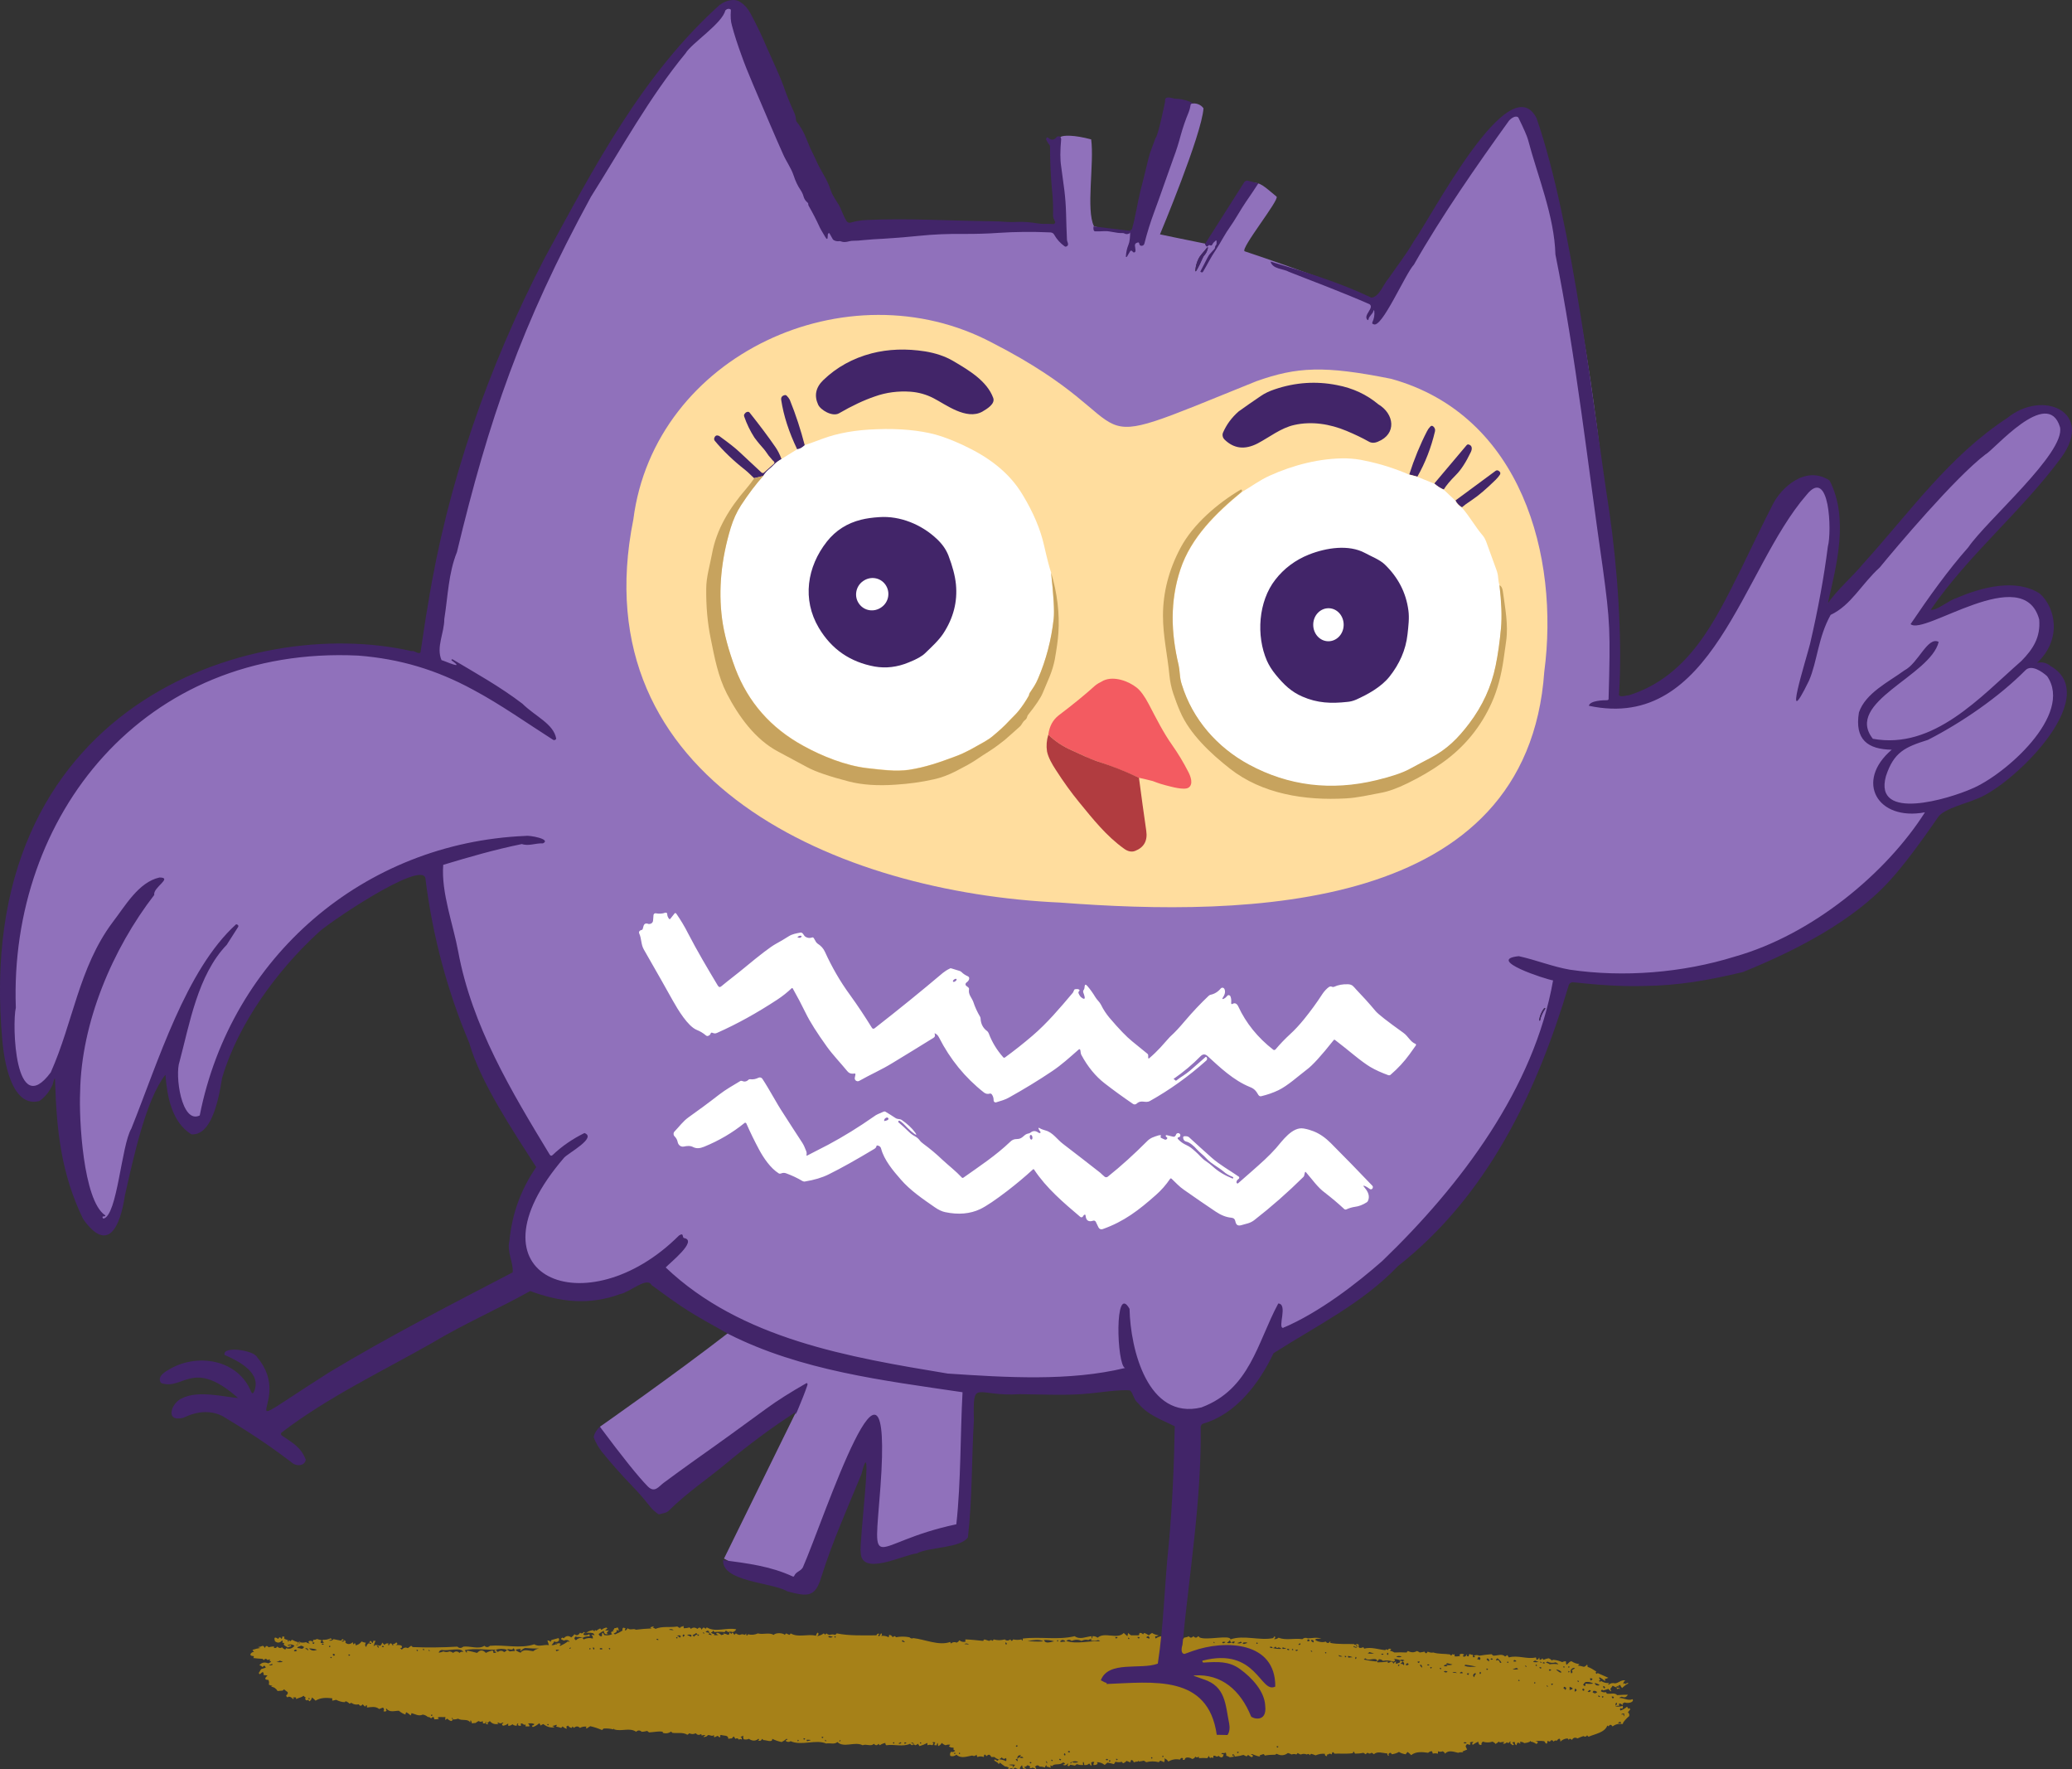 <?xml version="1.0" encoding="UTF-8"?><svg id="a" xmlns="http://www.w3.org/2000/svg" viewBox="0 0 506.256 432.168"><rect x="0" y="0" width="506.256" height="432.168" fill="#333333" stroke="none"/><path id="b" d="M166.373,397.393c.209,0,.419-.052.576-.209.105.157.105.314.105.576.419,0,.89-.052,1.362-.209.209.105.314.209.367.367.524-.419,1.047-.419,1.623,0,.419-.471.786-.419,1.047.209.262-.628.576-.681.943-.209.052-.157.157-.262.314-.367,2.095,1.309,4.87-.052,7.175.471-.209.367-.471.576-.89.681-.367-.157-.733-.157-1.047,0-.209-.105-.367-.262-.576-.367-.157.105-.209.209-.314.367-.89-.105-1.728-.105-2.514,0-.052-.157-.157-.262-.314-.367-.157.367-.314.471-.576.367.209.314.576.471.943.471-.052.052-.105.105-.209.209.367.105.786.105,1.152,0-.209-.052-.419-.157-.576-.314.052-.052.105-.105.209-.209.419.052.786.262,1.047.576.209-.105.419-.105.681-.105-.105-.052-.157-.157-.209-.314.419.052.786.157,1.152.367.105-.052.262-.105.367-.209-.105-.524.052-.524.471,0,.052-.157.157-.262.314-.367.157.209.314.367.471.576.052-.157.209-.314.367-.367.262.209.628.367.943.367.419-.209.786-.209,1.152,0,.209-.105.314-.209.367-.367.052.628.209.681.471.209.786.209,1.623.157,2.409-.209,1.257.367,2.723-.314,3.875.367.419-.576,2.252-.524,2.723,0,.052-.157.157-.262.314-.367.262.105.524.262.786.367.157-.105.209-.209.314-.367,1.885,1.1,4.137.052,6.18.576.052-.367.209-.628.471-.786.262.314.157.628-.209.89.576-.105,1.152-.314,1.623-.681.209.105.314.209.367.367.052-.157.157-.262.314-.367.209.209.471.314.786.367.471-.157.89-.157,1.362,0l.367-.367c3.037.628,6.442.471,9.688.471.157-.419.419-.524.786-.314-.419.157-.471.367-.105.576.157-.262.314-.524.471-.786.262.209.262.471,0,.681.628-.105,1.257,0,1.833.314.105-.209.105-.367.105-.576.419,0,.681.209.89.576.367-.367.628-.367.786,0,1.047-.209,2.147-.209,3.299,0,.314.314.628.367.943.209,2.88.314,6.284,1.938,9.008.943.052.105.105.262.209.367.419-.367.89-.419,1.362-.209.314-.105.524-.314.681-.576.419.367.89.471,1.466.367v-.576c1.414.052,2.88.209,4.347.367.052-.157.157-.262.314-.367.367.105.786.262,1.152.367.314-.262.576-.262.89,0,.052-.105.105-.262.209-.367.89.262,1.781.262,2.723,0,.367.367.838.367,1.362,0,.209.471.419.471.681,0,.681.157,1.309.157,2.042,0,.209.471.314.419.314-.209,4.294-.524,8.589.419,12.674-.576,1.309.943,2.776.105,4.137,0v.576c.157-.157.262-.314.209-.576.471-.052.89.105,1.257.367,1.728-1.519,4.766.524,6.389-1.152.262.262.576.524.89.786.052-.262.105-.524.209-.786.209.209.419.419.681.576h1.833c.157-.157.262-.367.209-.576.367-.052.681.052.89.367.052-.157.209-.314.367-.367.367.157.733.367,1.047.576.209-.209.471-.419.786-.576.471.314.995.471,1.571.576-.209.157-.471.262-.786.209-.052.209,0,.419.105.576.419-.314.89-.524,1.466-.576-.157.628,5.185,1.676,5.446.367.262-.052.995-.157,1.152-.367.367.471.733.471,1.152,0,.419.471.786.471,1.152,0,.157.052.262.157.367.314,1.728.786,7.437-.733,7.541.471,3.247-1.152,7.07.367,10.422-.314.105-.157.209-.314.367-.471.262.314.157.524-.209.681.419.105.838,0,1.152-.314,1.833.733,3.823.052,5.813.367.419-.367.89-.419,1.362-.209.995,0,2.252-.367,3.299.105-3.247-.209-.314,1.257,1.047.681.367.471.733.471,1.047,0,.209.052.209.157,0,.314,1.99.419,4.085.209,5.97.314,0,.209-.052.419-.209.576.262-.052.471.052.681.209l.314-.314c-.262-.105-.367-.262-.367-.471.576-.052.786.105.576.576.052.157.157.262.314.367.262,0,.576-.052.89-.209.052.105.105.262.209.367,1.623-.471,3.456.209,5.132.367.209-.262.367-.262.576,0,.209-.367.524-.471.89-.209-.105.157-.209.209-.367.314.419.105.786.262,1.152.471.995-.052,1.99-.052,2.985,0,.052-.157.157-.262.314-.367.786.419,1.519.419,2.2,0,.262.105.471.209.681.367.367-.052.786-.105,1.152-.209.262.524.524.524.786,0,.471.209.89.314,1.362.209,1.362.419,2.671.262,4.085.471.209.367.419.314.576-.105.157.209.314.209.471,0,.105.209.105.367.105.576.471.052.89,0,1.362-.105-.105-.105-.157-.157-.209-.314.367-.262.786-.262,1.152,0l-.367.367c.471.262.786.105.943-.367.209.052.209.157,0,.314.209.105.367.105.576.105-.052-.209,0-.419.209-.576.262.157.471.209.786.209v.576c.628.052.681-.105.209-.367.471-.209.89-.209,1.362,0,.995-.157,2.042-.314,2.985-.367.157.157.314.314.471.367.89,0,2.147-.576,2.828.209.209-.105.367-.262.576-.367.105.209.209.419.367.576,2.2-.628,4.399.524,6.599,0,.105.209.105.367.105.576.367,0,.576-.209.681-.576.105.209.105.367.105.576.314.052.524-.105.681-.367.052.157.157.262.314.367.471-.209.89-.314,1.257-.367.314.157.576.314.786.576l.209-.209c.838.052,1.571.262,2.304.576.262-.157.576-.209.89-.209,0,1.833.524,0,1.362,0,.576.367,1.205.628,1.938.681l-.367.367c.471.052.995.157,1.466.314.314-.105.576-.314.786-.576.105.209.105.367.105.576.786.262,1.414.681,2.147,1.152-.262.209-.209.419.105.576l.209-.209c.89.367,1.728.786,2.619,1.152-.314.157-.628.262-.943.314.209.157.209.314.105.471-.419-.367-.89-.681-1.362-.943-.105.314,0,.524.314.681-.471.105-.524.262-.105.471l.209-.209c.681.419,1.309.576,2.042.471-.262.157-.367.314-.209.471.471-.419.995-.524,1.571-.367.89-.052,1.623-.995,2.514-.681-.367.209-.524.524-.471.89.209-.262.367-.262.576,0,.209-.314.419-.419.681-.209-.524.262-1.047.628-1.571,1.152-.209-.209-.367-.471-.471-.786-.157.105-.314.157-.471.209.105.157.209.367.209.576-.576-.105-1.047-.262-1.571-.576-.157.262-.367.524-.576.786.367.786.209.786-.471,0-.419.157-.838.262-1.257.367-.262-.262-.471-.209-.576.209.419.262.838.314,1.257.209.052.105.105.262.209.367.838.157,1.938-.314,2.514.367.838-.052,1.676-.105,2.619-.105-.367.628-.838.786-1.466.471-.262.052-.471.157-.681.314,1.1-.052,2.2.786,3.299.314.471.838-1.362,1.1-1.938.786-.209.105-.367.209-.576.314.209.105.209.209,0,.314-.209-.262-.471-.367-.786-.367v.576c-.314-.052-.628,0-.943.105.628.157,1.257.105,1.833-.105.157.628-.052.786-.576.576-.105.209-.105.367,0,.576.628-.209,1.152-.524,1.623-.943.157.157.262.367.314.576.209-.314.367-.262.471.105-.209.209-.367.471-.576.681.314.262.419.576.314.943-.576.471-1.047.995-1.466,1.571,0,.157-.052.314-.209.367-.89-.157-1.676.052-2.409.576-.314-.524-.628-.524-.943,0-.105-.105-.157-.157-.314-.209-.628,1.728-3.037,2.042-4.556,2.723-.209-.105-.314-.209-.367-.367-.209.367-.524.471-.89.209-.471.157-.943.314-1.466.576-.576-.314-1.047-.209-1.362.367-.367-.367-.628-.367-.786,0-.052-.157-.157-.262-.314-.367-.681.052-1.257.314-1.728.786,0-.89-.314-.943-.89-.209-.262-.157-.524-.052-.786.209-.262-.471-.576-.471-.89,0-.209-.052-.419-.105-.576-.209-.052.89-.314.943-.786.105-.733-.105-1.414-.105-2.147,0,.681.105.733.367.209.681-.419-.314-.838-.524-1.362-.576-.052-.262-.105-.262-.209,0-.419.209-.89.314-1.362.367-.314-.262-.733-.367-1.152-.314.209.157.209.314.105.471-.471-.471-.733-.367-.89.367-.314-.157-.419-.419-.367-.786-.681-.052-.786.157-.209.576-.105.052-.209.105-.314.209-.262-.157-.471-.367-.681-.576.209-.157.209-.314,0-.367-.209.419-.471.471-.786.209-.262.314-.576.419-.943.314l.367-.367c-.367-.052-.786,0-1.152.105,0-.105-.052-.157-.209-.209-.262.209-.524.367-.786.576-.209-.262-.471-.471-.786-.576-.786.262-1.571.262-2.304,0-.314.157-.419.419-.367.786-.209.052-.419,0-.576-.105-.105-.262-.209-.471-.209-.681-.471.209-.943.471-1.362.786-.209-.262-.157-.471.209-.681-.367-.105-.681-.052-.943.209.314.209.262.367-.105.471-.471-.314-.733-.157-.89.367.105.262.262.524.367.786-.367.157-.786.314-1.152.471l.209.209c-.419-.052-.838-.052-1.257.105-1.1-.262-2.357-.733-3.195.209-.105-.262-.314-.471-.576-.576-.367.157-.733.157-1.152,0v.576c-.471-.105-.89-.105-1.257,0-.052-.209-.105-.367-.209-.576-.314-.052-.628.105-.943.367-1.309-.209-3.037-.367-4.137.576-.262-.314-.524-.524-.89-.786-.157.209-.314.367-.471.576-.576-.105-1.152-.262-1.623-.576-.524.314-1.1.471-1.728.576-.262-.471-.524-.471-.89,0,.209.157.209.314,0,.367-.157-.157-.262-.367-.209-.576-1.1-.052-2.461-.628-3.299.209-.157-.157-.367-.314-.576-.367-.314.262-.628.262-.943,0-.209.052-.367.209-.471.367-.209-.105-.367-.262-.576-.367-.681.157-1.362.209-2.042.209-.105-.209-.262-.367-.367-.576-.052.157-.105.314-.209.471-1.466.209-3.037.052-4.451.105-.314-.524-.576-.471-.681.209-.314-.262-.628-.262-.89,0-.157,0-.262,0-.367.105.209.105.209.209,0,.314-.367-.157-.471-.314-.367-.576-.786-.105-1.571.052-2.304.367-.367-.157-.681-.262-1.047-.367-.209.052-.314.209-.314.367-.209-.367-.471-.419-.786-.209-.471-.209-.995-.209-1.466,0-.262-.052-.524-.209-.786-.367-.052.157-.157.262-.314.367-.367-.157-.733-.157-1.152,0-.262-.157-.576-.262-.89-.367-.838.628-1.728.733-2.723.209-.157,0-.262.052-.314.209-.943,0-1.781.052-2.619.209-.052-.157-.157-.262-.314-.367-.314.105-.628.209-.943.314.524.681-1.519-.157-1.833-.314-.105.052-.209.052-.314.105.576.157.681.367.209.681-.314-.157-.628-.367-.89-.576l-.367.367c-.262-.105-.524-.262-.786-.367-1.1.367-2.147.367-3.299.576-.262-.157-.576-.314-.89-.367.052-.262,0-.524-.105-.786-.262.157-.576.157-.89.105l-.209.209c.209.105.367.105.576.105-.157.89-.576.995-1.257.367-.105.157-.314.209-.471.209-.209-.157-.471-.262-.786-.209.052.209,0,.419-.105.576-.209-.209-.419-.209-.681,0-.157-.157-.262-.367-.314-.576-.105.209-.209.419-.367.576-.628-.052-1.309-.052-2.042,0,0-.157,0-.262-.105-.367-.262.262-.524.262-.786,0-.157.314-.419.524-.786.576-.524-.419-1.781-.628-1.833.209-.471.052-.576-.052-.367-.367-.367-.209-.576-.105-.786.314-.995-.209-1.938-.052-2.828.471-.209-.367-.576-.628-.943-.786.105.314.052.681-.105.943-.262-.157-.576-.262-.89-.367-.209.105-.314.209-.367.367-1.047-.262-2.042-.262-3.09,0-.209-.105-.367-.262-.576-.367-.419.105-.838.157-1.257.209-.052-.262-.105-.262-.209,0-.367,0-.681.052-.943.209-.471-.786-.786-.786-.89,0-.314-.105-.628-.262-.943-.367-.209.262-.471.419-.786.576-.209-.105-.314-.209-.367-.367-.471.157-.995.157-1.571,0-.105.209-.209.419-.367.576-.524-.157-.995-.262-1.571-.367-.209.209-.471.367-.681.576-.576-.471-1.205-.681-1.938-.681.628.471-.367.786-.786.681-.052-.262.052-.471.209-.681-.262-.157-.524-.105-.786.105.209.89.052.995-.471.209-.314.314-.733.471-1.257.367.052-.262,0-.524-.209-.786-.105.209-.105.471,0,.786-.524.052-1.047,0-1.571-.209-.157.157-.314.262-.471.367-.419-.105-.786-.157-1.152-.209-.157.367-.367.419-.681.209.157-.209.209-.367.105-.576-.314.524-.733.628-1.257.367.681-.157.733-.367.105-.576-.838.838-2.095.105-2.723.943-.157-.209-.314-.209-.471-.105.209.157.209.314.105.471-.314-.157-.681-.262-1.047-.314.209-.105.209-.209,0-.314-.157.157-.262.367-.314.576-.419-.157-.838-.262-1.257-.209-.419-.471-.838-.419-1.152.105.262.157.367.314.209.471-.262-.105-.524-.262-.786-.367-.262.157-.524.209-.786.105.105-.105.157-.157.209-.314-.209-.157-.419-.262-.681-.367-.209.262-.524.419-.89.471.733.471.681.524-.209.314-.105-.262-.209-.524-.209-.786-.367.262-.524.576-.576.943-.471.052-.838-.105-1.152-.367-.157.157-.314.262-.471.367-.314-.262-.628-.262-.943,0-.314,0-.367-.105-.105-.314-.314-.209-.628-.314-.943-.314-.419-.262-.838-.628-1.257-.943-.052.157-.157.262-.314.367-.052-.576-1.466-.733-.943-1.152.262.105.471.209.681.367.157-.105.209-.209.314-.367-.419-.105-.786-.314-1.047-.576h-.786c-.314-.681-.681-.733-1.152-.209-.419-.576-.628-.524-.681.209-.524-.209-1.047-.209-1.571,0-.105-.209-.157-.419-.209-.576-.314.367-.681.419-1.047.209-1.309.209-2.723.838-3.875-.209-.419.367-.89.471-1.466.314-.157-.367-.105-.733.209-1.047.314.157.628.105.943-.209-.105-.157-.209-.209-.367-.209v-.576c-.419.052-.838-.052-1.152-.314l.367-.367c-.367-.105-.786-.052-1.152.105-.367-.105-.681-.314-.943-.576-.209.367-.471.628-.89.786,0-.314-.052-.576-.105-.786-.157.157-.262.367-.209.576h-.576c-.052-.262.052-.471.209-.681-.262-.105-.524-.105-.786,0,.419.157.419.367,0,.681-.367-.157-.733-.157-1.152,0v-.576c-.576.314-1.205.576-1.938.786-.105-.209-.262-.367-.367-.576-.209.157-.419.314-.681.367-.262-.262-.524-.262-.786,0-.209-.105-.367-.209-.471-.367-1.728.838-3.928.052-5.813.367-.157-.157-.262-.367-.209-.576-.471.105-.943.262-1.362.576-.157-.105-.209-.209-.314-.367-.367.471-.733.471-1.152,0-.681.786-1.833-.052-2.723.367-1.938-.995-4.609.733-6.18-.786-.733.681-1.885.157-2.723.367-2.566-1.1-6.023.628-8.693-.576-.419.262-.838.262-1.257-.105.157-.157.367-.314.576-.367-.105-.052-.262-.052-.367-.105-.314.314-.733.576-1.152.786-.786-.157-1.571-.419-2.304-.786.105,1.047-1.519.262-2.147.314-.105-.105-.209-.209-.314-.314-.262.524-.628.628-1.047.314.419-.105.419-.209.105-.314-.681.628-1.571.524-2.304,0-.419.209-.838.209-1.257.105-.157-.262-.157-.576-.105-.89-.209.157-.419.209-.681.314.314.157.367.367.314.681-.209-.209-.419-.209-.681,0-.262-.367-.524-.419-.89-.209-.157-.209-.262-.419-.367-.576-.209.105-.367.262-.471.471-.314,0-.628.052-.89.105,0-.995-1.047-.681-1.728-.943-.105.052-.209.052-.314.105.209.471.052.576-.367.314,0-.105-.052-.157-.209-.209-.262.105-.524.262-.786.367-.105-.157-.105-.314-.105-.576-.367.419-.89.052-1.362,0-.209.105-.367.262-.471.367-.89.262-.943.157-.209-.314-.314-.052-.628-.052-.943.105,0-.157-.052-.314-.209-.367-.471.314-.89.209-1.257-.209-.524.262-1.047.262-1.571,0-.157.157-.314.314-.471.367-1.1-.681-2.409-.314-3.666-.471-.105-.105-.209-.209-.314-.314-.628.471-1.362.524-2.042.314.471-.681-2.671-.105-3.299-.105-.209-.105-.367-.209-.471-.367-.471.105-.89.209-1.362.209-.471-.419-.943-.419-1.362,0-1.623-1.1-3.509,0-5.342-.576-.052-.262-.105-.262-.209,0-.838-.209-1.623-.262-2.409-.209l-.367.367c-.995-.419-1.938-.733-2.88-.943-.314.157-.576.367-.89.576-.209-.157-.209-.314,0-.471-.576-.052-1.1,0-1.623.314-.471-.471-.995-.471-1.466,0l-.367-.367c-.052.105-.105.262-.209.367-.367-.052-.681-.262-.89-.576-.157.105-.314.209-.471.314.209.157.209.314.105.471-.367-.105-.681-.314-.943-.576l-.367.367c-.419-.157-.838-.262-1.257-.314.209-.157.209-.314.105-.471-.314.157-.681.262-1.047.314.209.052.419.157.576.314-.995.157-1.885-.105-2.723-.786-.262.105-.471.209-.681.367-.052-.209-.157-.419-.314-.576-.471.419-.943.733-1.571.943-.157-.105-.209-.209-.209-.367.314,0,.471-.105.576-.367-.524-.209-.995-.262-1.571-.105.262.157.419.367.367.681h-.943c.052-.471-.052-.576-.367-.367-.209-.262-.471-.367-.786-.367v.576c-.262.052-.524,0-.786-.209.209-.157.209-.314,0-.367-.157.157-.262.367-.209.576-.419,0-.786-.105-1.047-.367-.314.262-.681.419-1.047.367v-.576c-.262.262-.681.471-1.257.576-.367-.262-.314-.471.105-.681-.052-.052-.105-.052-.209-.105-.367.262-.681.262-1.047,0-.314.105-.314.157.105.314-.89.209-1.623,0-2.2-.681-.157.209-.419.367-.681.471.471.209.419.314-.209.314,0-.838-.105-.89-.209-.209h-.576c.052-.209,0-.419-.105-.576-.262.262-.576.262-.89,0-.314.105-.524.262-.786.471-.314,0-.628.052-.89.105-.052-.262-.157-.524-.314-.786-.105.157-.105.314-.105.576-.681-1.047-1.99-.314-2.985-.943-.419.157-.89.209-1.362.209,0,.209-.105.314-.314.367-.367-.105-.681-.314-.943-.576-.209.105-.367.209-.471.367-.052-.314-.052-.524,0-.786-.419.157-2.566-.262-1.571.471-.367.105-.786.105-1.152.105-.052-.681-.314-.733-.786-.209-.209-.262-.471-.367-.786-.367-.367-.314-.786-.524-1.257-.576-.943.471-1.781-.105-2.723-.367-.052.209-.105.367-.209.576-.314-.314-.681-.576-1.047-.786-.157.157-.262.367-.209.576-.628-.209-1.152-.524-1.623-.943-1.047,0-2.304.524-3.09-.576-.105.209-.052.419.105.576-.262.209-.471.262-.786.105.209-.314.157-.576-.105-.89-.314.105-.628.262-.943.367-.89-.733-1.938-.471-2.985-.367.052-.681-.105-.733-.471-.209-.209-.209-.367-.367-.576-.576-.367.471-.681.471-.943,0-.681.157-1.257.052-1.833-.367-.157.105-.314.157-.471.209-.209-.262-.471-.419-.786-.576-.157,0-.262.052-.314.209-.681,0-1.414-.209-2.147-.576-.314.105-.628.157-.943.209v-.576c-1.466-.157-2.776-.209-4.085.576-.262-.314-.524-.524-.89-.786-.052.419-.262.733-.576.943-.157-.105-.209-.209-.314-.367-.367.262-.628.157-.786-.314.052-.052.105-.105.209-.209-.209-.105-.419-.262-.576-.471-.524.471-1.152.471-1.728.786-.209-.052-.209-.157,0-.314-.314-.105-.628-.105-.943,0,.471.157.471.262,0,.314-.105-.262-.367-.471-.89-.576-.367.262-.576.209-.681-.314.367-.209.471-.471.367-.786-.314-.209-.576-.419-.89-.681-.105.105-.209.209-.314.314-.471.052-.89.052-1.257.105-.367-.628-.89-.995-1.623-1.047.105-.052.262-.105.367-.209-.314-.052-.576-.157-.89-.314.105-.367.105-.786-.105-1.152-.943,0-.995-.367-.209-1.047-.314-.105-.628-.105-.943-.105.052-.262,0-.524-.209-.786-.262.209-.524.367-.786.576-.052-.105-.105-.209-.209-.314.209-.314.419-.628.576-.943.367-.105.786-.262,1.152-.367-.209-.576-.471-.628-.786-.105-.209-.262-.471-.419-.786-.471.628-.786,1.362-.786,2.2-.471.209-.105.471-.262.681-.367-.105-.157-.209-.209-.367-.209.157-.471,0-.524-.471-.209-.367-.419-.681-.419-.943,0-.105-.105-.209-.209-.314-.314-.786-.052-1.571-.105-2.304-.209.209-.157.209-.314.105-.471-1.309,0-.733-.943.105-1.047-.157-.157-.314-.314-.367-.471.628-.209,1.257-.367,1.938-.471-.209-.052-.367-.105-.576-.209.419-.052.786-.157,1.152-.314.262.105.419.314.471.576.262-.628.576-.681.943-.209.314-.105,1.833-.419,1.257.105.367.157.681.052.89-.314.314.419.733.471,1.152.209.209.262.471.419.786.576.052-.105.105-.262.209-.367.786.314,1.466.105,2.042-.576-.576-.419-1.152-.419-1.728-.105.262.157.471.105.681-.105.105.105.209.209.314.314-.314.052-.628.157-.943.314-.262-.314-1.362-.576-.786-1.047-.209-.052-.367-.105-.576-.209.209-.157.209-.314,0-.471-.524.628-1.1.681-1.728.209-.314-.995-.052-1.152.786-.576.262-.524.524-.524.786,0,.157-.157.262-.367.209-.576.209-.052.419,0,.576.105-.628.681,1.152.628,1.466,1.047.052-.157.209-.314.367-.367.471.262.943.471,1.466.576,0,.367-.209.576-.576.681.576.105.89-.105.943-.681.524.157.995.157,1.571,0,.262.209.576.314.943.314-.995-.576.419-.943.681-.314.105-.209.105-.367.105-.576.367.052.681-.052.943-.209.367.157.786.209,1.152.314-.524.628-.314.838.576.576-.262-.157-.419-.367-.367-.681.733.052,1.414-.105,1.938-.367.157.052.262.157.367.314-.262.052-.524.105-.786.209.471.157.838.052,1.152-.314.628.105,1.257.262,1.833.367.314-.471.524-.471.681,0,.471-.052.576.157.367.471.576.524,1.205.471,1.833-.105.052.628.209.681.471.209.157.157.262.367.209.576.576-.105,1.1-.419,1.466-.943.314.157.681.262,1.047.314-.262.367-.262.733.105,1.047.052-.471.262-.786.681-.943.209-.733.471-.733.786,0,.157-.157.262-.367.209-.576h.576c-.209.419-.367.89-.471,1.362.157-.157.314-.314.471-.367.367.052.786.105,1.152.209.262-.209.419-.471.471-.786.209.209.367.367.576.576.262-.367.628-.471,1.047-.314-.209.157-.209.314,0,.471.314-.733.628-.733.943,0,.209-.052.209-.157,0-.314.367-.052.628-.209.89-.471.367.262.314.471-.105.681.471-.052.89-.052,1.362.105.262.367.105.628-.367.681.157.052.314.157.471.314.419-.524.89-.628,1.466-.367.262-.209.524-.367.786-.576.157.052.262.157.367.314,3.666.157,7.279.105,10.945-.105.419.419.943.419,1.466,0,1.623-.209,3.771.733,5.132-.209.419.419.89.419,1.362,0,3.614-.314,7.332.786,10.841-.367,1.047.733,2.357,0,3.561.209-.105-.367-.262-.786-.367-1.152.314,0,.576.105.786.367.052-.157.105-.314.209-.471.576-.157,1.152-.314,1.728-.471.524.681-.524,1.257-1.047.786-.157.367-.367.628-.681.89.89.314,1.519-.89,2.304-.209-.262.157-.367.314-.209.471.681-.314,1.362-.681,1.938-1.152.105.052.209.105.314.209.157-.524-.943-.681-1.257-.367-.262-.105-.524-.209-.786-.367.157-.367.367-.471.681-.209.576-.628,1.205-.733,1.833-.209.314-.209.576-.471.786-.786.524.419.995.314,1.362-.367.367.262.681.209.943-.209l.367.367c.524-.419,1.152-.681,1.833-.786.209.105.314.209.367.367.052-.419.209-.471.471-.209.314-.262.628-.419.943-.576.157.105.209.209.314.367.367-.314.786-.524,1.257-.576.052.052.105.105.209.209-.209.157-.367.314-.576.471.314.052.628.052.943,0-.209.209-.419.419-.576.681.105.052.262.105.367.209-.628.209-.995-.052-1.047-.786-.419.209-.838.471-1.257.786.105.419.367.576.786.576,0-1.047.209-1.152.576-.314.681.157,1.309.052,1.938-.209-.419-.367-.314-.628.367-.786-.052-.052-.105-.105-.209-.209.262-.105.367-.262.367-.471.262,0,.524-.052.786-.209.262.314.367.628.209.943-.262-.524-.419-.419-.471.209-.209.105-.471.262-.681.367.105.052.209.105.314.209.786-.314,1.362-.628,1.833-.943-.052-.733.209-.89.786-.471-.209.157-.209.314-.105.471.262-.105.471-.314.576-.576.681.628,1.362-.052,2.042.367,1.257-.157,2.566-.262,3.875-.314-.105-.052-.262-.105-.367-.209.314-.209.628-.314.943-.209-.105.052-.262.105-.367.209.262.052.471.157.681.314,1.781-.733,3.509-.262,5.342-.576.209.105.367.262.576.367.209-.157.314-.209.314-.314l-.007.005ZM163.44,398.126c.367-.262.786-.209,1.152.105-.314,0-.733-.052-1.152-.105ZM173.338,398.912c-.314-.105-.628-.157-.943-.209.419-.524.786-.471.943.209ZM145.267,399.488c-.262-.105-.524-.157-.786-.105.314.209.419.524.367.89-.733-.209-1.519-.157-2.2.209-.157-.105-.262-.209-.314-.367.524-.314,1.1-.419,1.728-.367.052-.209,0-.419-.105-.576-.314.419-1.885.419-1.257-.209.786-.157,1.519-.157,2.2,0,.209.157.314.367.367.524h0ZM171.767,398.703c.157.052.262.157.367.314-.209.105-.367,0-.367-.314ZM170.405,399.279c-.367.052-.628.262-.89.576-.052-.157-.157-.314-.314-.471.367-.052.628-.209.89-.471.157.105.262.262.314.367h0ZM173.338,398.912c.786.524.733.628-.209.367.052-.105.157-.262.209-.367ZM166.949,399.279c.419.052.419.262,0,.576-.209-.157-.209-.367,0-.576ZM167.891,399.488c.314-.367,1.519-.209.89.367-.262-.209-.524-.314-.89-.367ZM170.405,399.279c.471,0,.524.157.105.367-.052-.052-.105-.209-.105-.367ZM166.163,399.488c0,.105.052.209.209.209-.052.157-.157.262-.314.367-.157-.262-.367-.419-.681-.471.262-.105.524-.105.786-.105ZM140.868,399.907c.576-.052,1.047,0,1.571.209-.681-.105-1.257.105-1.728.576-.471-.314-.471-.628,0-.943.052-.052.105.052.157.157h0ZM202.351,399.698c.419-.052.786,0,1.152.209-.419.157-.995.262-1.152-.209ZM203.87,399.698c.367.052.419.157.209.367-.157-.052-.209-.209-.209-.367ZM280.644,399.698c.471.628.262.733-.576.314.105-.209.314-.314.576-.314ZM165.22,399.907c.367.052.419.157.209.367-.209-.105-.262-.209-.209-.367ZM272.527,399.907c.628-.052.681.105.209.367-.209-.105-.262-.209-.209-.367ZM277.921,399.907c.209-.052.419,0,.576.209-.314.209-.471.157-.576-.209ZM275.616,400.064c.367.052.419.157.209.367-.157-.052-.262-.209-.209-.367ZM160.35,400.483c.209-.209.367-.209.576.105-.209.052-.367.052-.576-.105ZM265.928,400.64c.209-.157.471-.262.786-.209,0,.105-.105.209-.209.314.628.157,1.257.105,1.833-.105.157.105.314.209.471.314-2.776-.209-5.656.786-8.327-.105.524-.367.943-.367,1.362,0,.838-.367,1.623-.367,2.409,0,.576-.314,1.152-.367,1.676-.209h-.001ZM319.503,400.483c.367-.052.524.105.471.367-.524.209-.681.105-.471-.367ZM70.274,400.64c.157.052.262.157.367.314-.262.105-.367,0-.367-.314ZM84.204,400.64c-.157.367-.419.471-.786.314.262-.157.524-.262.786-.314ZM220.523,400.64c.786.576.733.681-.209.314.105-.105.157-.157.209-.314ZM251.055,400.85c1.257-.105,2.723-.524,3.875.105-1.362.105-2.619.052-3.875-.105ZM255.087,400.64c.838-.052,1.676.052,2.514.314-.681.052-2.2.786-2.514-.314ZM258.387,400.64c.262.105.262.262,0,.367-.157-.052-.157-.209,0-.367ZM259.382,400.64c.419-.052.733.052.943.367-.367.052-.733.052-1.152.105l-.209-.209c.209,0,.314-.105.419-.262h0ZM300.545,400.64c0,.314.105.471.367.576-.367.209-.733.262-1.152.105.314-.209.576-.419.786-.681h-.001ZM320.288,400.64c.524-.105.733.105.681.576-.367-.052-.576-.262-.681-.576ZM72.997,401.059h.367c-.105.576-.419.786-.943.681.367-.105.524-.314.576-.681ZM296.46,401.059c.157.052.262.157.367.314-.209.052-.314-.052-.367-.314ZM298.816,401.059c.733,0,.786.105.105.367-.367-.052-.367-.157-.105-.367ZM300.911,401.216c.209-.157.471-.262.786-.209-.105.471-.367.576-.786.209ZM303.058,401.059c.157,0,.314.052.367.209-.367.209-.733.262-1.152.105.314-.105.576-.157.786-.314h-.001ZM76.82,401.216c-.052.419-.209.471-.576.105.209-.105.419-.105.576-.105ZM90.384,401.216c.524.314.419.419-.209.314.105-.052.209-.157.209-.314ZM245.661,401.216c.367.105.419.262.209.576-.209-.157-.262-.314-.209-.576ZM303.844,401.216c1.1-.052,1.205.105.209.367-.471.052-.524-.052-.209-.367ZM306.934,401.426c.105-.262.262-.262.367,0-.052.209-.209.209-.367,0ZM78.758,401.426c.524.314.471.419-.209.314.157-.105.209-.209.209-.314ZM135.841,401.426c.419.157.367.262-.209.367.052-.105.105-.209.209-.367ZM235.606,401.635c.367-.262.786-.209,1.152.105-.367-.052-.786-.105-1.152-.105ZM317.565,401.426c.105,0,.157.052.209.209-.157.209-.367.262-.576.105.157-.052.262-.157.367-.314h0ZM330.919,401.792h.367c0,.262.157.419.367.471l-.314.314c-.209-.157-.419-.209-.681-.209.157-.157.209-.314.262-.576h-.001ZM73.573,402.002c.838.209.89.471.209.786-.367-.105-.733-.157-1.047-.209-.052-.052-.052-.105-.105-.209.314-.105.628-.209.943-.367h0ZM80.538,402.002c.262.105.262.262,0,.367-.209-.052-.209-.209,0-.367ZM92.112,402.211c0-.105.052-.157.209-.209.209.157.262.367.105.576-.052-.157-.157-.314-.314-.367h0ZM93.474,402.002c.524.314.419.419-.209.314.105-.105.209-.209.209-.314ZM310.966,402.578c-.262.052-.524,0-.786-.209.367-.209.628-.157.786.209ZM313.113,402.787c-.733.052-1.466,0-2.147-.209.314,0,.524-.157.681-.367.209.419.419.471.786.209.262.105.471.209.681.367h-.001ZM139.088,402.787c.052-.157.157-.262.314-.367.105.209,0,.367-.314.367ZM144.901,402.421c.367.105.419.262.209.576-.209-.157-.262-.367-.209-.576ZM313.323,402.787c0-.157,0-.262.105-.367.314.157.628.209.89.209-.367.157-.681.209-.995.157h0ZM74.516,402.787c.314-.262.576-.209.786.209-.052.052-.052.105-.105.209-.157-.314-.367-.419-.681-.419h0ZM77.448,402.997c-.733.367-1.362.262-1.938-.314.628,0,1.309.105,1.938.314ZM123.848,402.997c.471-.419,1.257.367,1.623-.367.209.209.314.419.314.681-.419,0-.838.052-1.257.105-.262-.209-.471-.314-.681-.419h0ZM128.3,402.578c1.152.105,2.357.157,3.456.105-.576.105-1.047.314-1.466.681-1.047-.105-2.409-.628-3.09.367-.471-.157-.89-.367-1.257-.681.419-.209.89-.262,1.362-.209-.209.157-.209.314-.105.471.314-.314.628-.576,1.1-.733h0ZM144.115,402.578c.262.105.262.262,0,.367-.157-.052-.157-.209,0-.367ZM146.472,402.787c.209-.262.471-.262.786,0-.262.209-.524.209-.786,0ZM148.776,402.578c.367.052.419.157.209.367-.157-.052-.262-.209-.209-.367ZM103.319,402.787c.367.052.419.157.209.367-.157-.052-.209-.209-.209-.367ZM121.125,402.997c-.471.262-.419.419.209.576-.209.157-.471.262-.786.209.052-.209,0-.419-.209-.576-.576.105-1.152.314-1.623.576-.733-.786-1.414-.786-2.147,0-.786-.209-1.623-.419-2.409-.576-.105.157-.105.314-.105.576-.209-.209-.367-.419-.471-.681,2.461-.524,5.132,0,7.541-.105h0ZM123.848,402.997c-.105.314-.367.471-.681.576-.471-.419-.995-.419-1.571,0-.157-.209-.314-.419-.471-.576.89-.262,1.833-.262,2.723,0ZM314.475,402.787c.209-.052.419,0,.576.209-.314.209-.471.157-.576-.209ZM315.627,402.997c.105-.262.262-.262.367,0-.052.157-.209.157-.367,0ZM72.002,402.997c.209-.052.419,0,.576.209-.262.209-.471.262-.786.105.157-.105.209-.209.209-.314h.001ZM101.8,402.997c.367.052.419.157.209.367-.209-.105-.262-.209-.209-.367ZM104.681,402.997c.157.052.262.157.367.314-.209.052-.367-.052-.367-.314ZM113.217,403.573c-.314-.157-.628-.105-.943.209-.524-.471-.995-.471-1.571,0-.262-.209-.524-.314-.89-.367-.471.209-.995.209-1.466,0-.367.157-.786.262-1.152.314.105-.419.367-.628.786-.681,1.414.367,4.661-.786,5.237.524h0ZM135.841,402.997c.995,0,.995.105.105.367-.105-.105-.157-.262-.105-.367ZM316.57,402.997c.733,0,.733.105.105.367-.052-.105-.105-.262-.105-.367ZM320.288,403.154c.157.052.262.157.367.314-.262.105-.367,0-.367-.314ZM323.745,403.573c.367.052.419.157.209.367-.157-.105-.209-.209-.209-.367ZM334.585,403.573c.367.157.733.209,1.152.314-.524.105-1.047.105-1.571,0,.209-.105.314-.209.419-.314ZM339.037,403.73c.262.157.262.367,0,.576-.209-.157-.209-.367,0-.576ZM81.271,404.149c.209-.209.367-.209.576.105-.209.314-.419.314-.576-.105ZM338.042,404.149c-.262.105-.419.105-.576,0,.209-.262.419-.262.576,0ZM85.147,404.149c.471,0,.524.157.105.367-.105-.105-.105-.262-.105-.367ZM327.044,404.306c.314.105.628.209.943.314-.314.105-.838.157-.943-.314ZM328.563,404.516c.471,0,.524.157.105.367-.052-.105-.105-.209-.105-.367ZM329.348,404.516c.419.052.786.157,1.152.314-.367.052-.733.052-1.047.105-.105-.157-.105-.262-.105-.419ZM341.131,404.725c.419-.262.89-.262,1.362,0-.419.157-.89.157-1.362,0ZM80.695,404.935c.105-.262.262-.262.367,0-.052.157-.157.157-.367,0ZM331.286,404.725c.209.209.209.367-.105.576-.105-.209-.052-.419.105-.576ZM361.241,404.725c.524.157.576.419.314.786-.262-.105-.471-.209-.681-.209.209-.157.314-.367.367-.576h0ZM336.523,405.668c-.105,0-.209.105-.314.209-.995-.105-1.99-.262-2.985-.471.105-.157.209-.209.367-.314.838.89,2.357-.419,2.933.576h-.001ZM342.702,405.877c-.262-.157-.471-.209-.786-.105.628.367-.524.524-.786.681-.105-.157-.105-.314,0-.576-.314.105-.524.262-.681.576-.052-.314-.262-.524-.576-.576-.262.209-.524.367-.89.367.209-.157.209-.314,0-.367-.786.157-1.571.209-2.409.209-.105-.105-.105-.262-.105-.367.262,0,.367-.105.367-.367.419-.052.786.052,1.047.367.838-.157,1.676-.105,2.619.209.471-.262.471-.471,0-.681.524,0,1.047.105,1.571.314.367-.209.786-.157,1.152.105-.21-.052-.367.052-.524.209v.002ZM363.389,405.092c.419.157.576.419.367.786-.157-.209-.367-.367-.576-.471.105-.105.157-.157.209-.314h0ZM364.174,405.301c.157-.262.367-.262.576,0-.209.209-.367.209-.576,0ZM365.536,405.668c0-.314.105-.471.367-.576.367.314.733.628.943,1.047-.105.105-.262.105-.367,0-.157-.576-.471-.733-.943-.471ZM369.935,405.511c.262,0,.419.105.576.314-.262.105-.524.105-.786,0,.157-.105.209-.209.209-.314h.001ZM68.336,405.668c.262.052.524.157.786.314-.524.105-1.047.105-1.571,0,.314-.052.576-.157.786-.314h-.001ZM375.172,405.668c.209.157.471.262.786.314-.471.105-.89.105-1.362,0,.157-.209.314-.314.576-.314ZM342.702,405.877c.367.209.471.524.314.943-.209-.314-.471-.419-.89-.367.209-.157.419-.314.576-.576h0ZM346.368,405.877c.628-.052.681.105.209.367-.157-.052-.209-.209-.209-.367ZM368.207,406.087c.105-.262.262-.262.367,0-.052.157-.209.157-.367,0ZM376.324,405.877c.157.052.262.157.367.314-.209.052-.367,0-.367-.314ZM378.052,405.877c.628.367,1.309.419,2.042.209.262.105.524.262.681.471-.733-.105-1.414-.105-2.147,0-.262-.209-.628-.367-.943-.367.157-.105.314-.157.367-.314h0ZM376.9,406.244c.157-.262.367-.262.576,0-.105.157-.314.157-.576,0ZM343.855,406.244c.471.262.419.471-.209.576l-.209-.209c.157-.105.314-.209.419-.367h0ZM353.334,406.663c0-.209.105-.314.314-.367.419.105.838.209,1.257.314-.576.209-1.047.209-1.571.052h0ZM66.608,406.663c-.314.209-.628.209-.943.105.262-.052.524-.157.786-.314.052.052.157.105.157.209h0ZM349.249,406.663c-.157.262-.367.262-.576,0,.157-.105.367-.105.576,0ZM341.917,406.663c-.052.367-.157.419-.367.209.052-.209.209-.262.367-.209ZM346.944,406.82c.209-.524.681.314.471.576-.157-.157-.314-.367-.471-.576ZM353.334,406.663c.105.157.209.262.367.314-.314.105-.628.105-.943,0,.157-.262.314-.314.576-.314ZM357.995,406.663c.89.105,1.833.262,2.723.471-1.047.052-1.938.157-2.88-.209.052-.052.105-.157.157-.262ZM375.172,406.82c.105-.262.262-.262.367,0-.052.209-.209.209-.367,0ZM372.658,406.82c.157.052.262.157.367.314-.209.105-.367,0-.367-.314ZM381.928,407.239c.105-.262.262-.262.367,0-.052.157-.209.157-.367,0ZM383.289,407.029c.262.105.262.262,0,.367-.157-.052-.157-.209,0-.367ZM349.458,407.239c.471,0,.524.157.105.367-.105-.105-.105-.209-.105-.367ZM376.167,407.239c.471.052.576.157.314.367-.262-.052-.367-.157-.314-.367ZM351.762,407.605c.105-.262.262-.262.367,0-.052.209-.157.209-.367,0ZM370.563,407.448c.157.052.262.157.367.314-.471.105-.89.105-1.362,0,.367-.105.681-.209.995-.314ZM384.441,407.448c.157,0,.262,0,.367.105-.262.157-.524.314-.786.471.262.314.262.576-.105.786-.314-.681-.157-1.1.524-1.362h0ZM363.179,407.605c.471,0,.524.157.105.367-.105-.105-.105-.209-.105-.367ZM378.471,407.815c.628-.052.681.105.209.367-.157-.052-.262-.209-.209-.367ZM380.199,407.815c.524.052.995.262,1.362.681-.105.052-.209.052-.314.105-.419-.209-.786-.471-1.047-.786h-.001ZM353.7,408.391c-.367.262-.681.209-.943-.105.367-.157.681-.105.943.105ZM383.289,408.182c.262.105.262.262,0,.367-.157-.052-.157-.209,0-.367ZM354.852,408.6c.367-.262.786-.209,1.152.105-.314-.052-.733-.105-1.152-.105ZM357.366,408.758c-.786.052-.89-.052-.314-.367.262.052.367.209.314.367ZM361.66,408.391c.262.157.262.367,0,.576-.209-.157-.209-.367,0-.576ZM358.937,408.758c-.105.471-.262.524-.576.105.157-.105.367-.105.576-.105ZM360.299,408.758c.157,0,.262,0,.367.105-.262.209-.419.524-.471.89-.367-.367-.367-.681.105-.995h-.001ZM388.526,409.962c.681.052.733.209.209.576-.209-.157-.262-.367-.209-.576ZM370.93,410.538c.105-.262.262-.262.367,0-.052.157-.209.157-.367,0ZM385.436,410.538c.367.052.419.157.209.367-.157-.105-.262-.209-.209-.367ZM374.962,410.905c.262.105.262.262,0,.367-.157-.052-.157-.209,0-.367ZM387.374,410.905c.681-.105,1.309,0,1.938.367-.628.105-1.257.105-1.938,0,.052.681-.105.733-.576.314.157-.262.314-.471.576-.681ZM389.678,411.114c.419.105.786.262,1.152.471-.314.367-1.205.105-1.152-.471ZM379.047,411.271c.471,0,.524.157.105.367-.105-.052-.157-.209-.105-.367ZM377.895,411.69c.157.052.262.157.367.314-.262.052-.367-.052-.367-.314ZM391.616,412.057c.262-.262.419-.157.576.209l-.209.209c-.105-.157-.262-.314-.367-.419h0ZM395.858,412.633c-.262-.157-.524-.157-.786,0,0-.209-.052-.419-.209-.576.157-.052.314-.105.471-.209.157.314.314.576.524.786h0ZM382.137,412.057c.576.105.681.367.314.786-.105-.209-.262-.367-.471-.471.052-.105.157-.209.157-.314h0ZM383.499,412.057c.995.314.995.576,0,.786v-.786ZM384.86,412.476c.524.314.471.524-.105.786-.052-.314,0-.576.105-.786ZM386.955,413.052c-.367-.105-.419-.262-.209-.576.419.105.471.314.209.576ZM388.317,412.842c.157,0,.314.052.367.209-.209.314-.471.367-.786.209.209-.157.314-.314.419-.419h0ZM389.312,413.052c.367-.052.681.052.943.314-.367.367-.733.367-1.152,0,.105-.105.157-.209.209-.314ZM390.464,414.204c.471.052.576.157.314.367-.209-.052-.314-.209-.314-.367ZM391.407,414.361c.471,0,.524.157.105.367-.105-.052-.105-.209-.105-.367ZM394.339,414.571c-.157.471-.367.419-.576-.105.209-.052.367-.052.576.105ZM75.511,415.147c-.209-.157-.209-.314,0-.367.209.157.209.262,0,.367ZM395.073,416.299c-.314.524-.419.471-.314-.209.262-.209.367-.157.314.209ZM396.068,418.813c.209-.157.471-.262.786-.209,0,.838-.105.89-.209.209h-.577ZM105.466,418.813c.262.105.262.262,0,.367-.209-.052-.209-.157,0-.367ZM110.703,419.965c-.314,0-.367-.157-.314-.367.157.105.262.262.314.367ZM396.068,420.96c-.89.052-.943-.105-.209-.367.157.052.209.209.209.367ZM133.694,421.326c.105-.262.262-.262.367,0-.052.209-.209.209-.367,0ZM200.78,424.259c.471,0,.524.157.105.367-.105-.105-.105-.262-.105-.367ZM196.328,424.626c.471,0,.524.157.105.367-.105-.105-.105-.209-.105-.367ZM194.967,424.992c.262.105.262.262,0,.367-.157-.052-.157-.157,0-.367ZM197.114,424.992c1.205,0,1.257.105.105.367-.105-.052-.157-.209-.105-.367ZM201.565,424.992c.157.052.262.157.367.314-.262.105-.367,0-.367-.314ZM205.022,425.411c.052-.157.157-.262.314-.367.105.209,0,.367-.314.367ZM218.167,425.778c.105-.262.262-.262.367,0-.052.209-.209.209-.367,0ZM219.895,425.621c.838-.052-.209.681-.367.209.209,0,.314-.052.367-.209ZM221.099,425.621c.471.052.471.157,0,.367-.209-.105-.209-.209,0-.367ZM222.618,425.621c.262.052.524.157.786.314-.367.105-.628,0-.786-.314ZM224.765,425.621c.367.052.419.157.209.367-.157-.105-.262-.209-.209-.367ZM357.576,425.778c.209-.262.471-.262.786,0-.262.157-.471.157-.786,0ZM248.332,426.354c.471.052.471.157,0,.367-.157-.052-.157-.157,0-.367ZM311.961,426.563c.471,0,.524.157.105.367-.105-.105-.157-.209-.105-.367ZM260.9,427.925c.157-.262.367-.262.576,0-.157.209-.367.209-.576,0ZM302.273,427.925c.471,0,.524.157.105.367-.105-.105-.105-.209-.105-.367ZM233.249,428.135c.262.105.262.262,0,.367-.157-.105-.157-.209,0-.367ZM234.401,428.135c.262.105.262.262,0,.367-.157-.105-.157-.209,0-.367ZM260.115,428.292c.209.157.262.314.105.576-.314-.157-.367-.367-.105-.576ZM301.487,428.711c-.105,0-.209.052-.209.209-.105,0-.157-.052-.209-.209.209-.262.314-.262.419,0h0ZM249.117,429.287c-.262.052-.419.209-.576.367,0-.628.314-.943.943-.89-.157.157-.262.314-.367.524h0ZM301.487,428.711c.157.052.209.209.209.367-.209.052-.314-.052-.367-.209.105,0,.157-.052.157-.157h0ZM284.1,428.868c.262.105.262.262,0,.367-.157-.052-.157-.209,0-.367ZM249.117,429.287c.367-.262.681-.209.943.105-.367.105-.681.105-.943-.105ZM245.818,429.444c.105.314.105.576,0,.786-.524-.262-1.1-.419-1.728-.471.262-.105.524-.262.681-.471.262.419.628.471,1.047.157h0ZM281.22,429.444c.105-.262.262-.262.367,0-.105.209-.209.209-.367,0ZM248.541,429.653c.262.681.157.733-.367.209.052-.157.209-.209.367-.209ZM258.806,429.653c.471.052.576.157.314.367-.262-.052-.367-.157-.314-.367ZM270.17,429.863c.157-.262.367-.262.576,0-.157.209-.367.209-.576,0ZM272.684,429.653c.471,0,.524.157.105.367-.052-.105-.105-.209-.105-.367ZM256.868,429.863c.367.052.419.157.209.367-.209-.105-.262-.209-.209-.367ZM270.956,430.02c.471,0,.524.157.105.367-.105-.052-.105-.209-.105-.367ZM255.506,430.229c.314.052.419.262.314.576-.157-.209-.209-.367-.314-.576ZM261.896,430.439c.471-.262.995-.262,1.571,0-.524.209-1.047.209-1.571,0ZM251.631,430.439c.471,0,.524.157.105.367-.105-.105-.157-.209-.105-.367ZM261.896,430.439c-.052.157-.157.262-.314.367-.105-.262,0-.367.314-.367ZM247.389,431.8c0-.209.052-.367.209-.471-.367-.052-.786-.105-1.152-.209.524-.105,1.047-.105,1.571,0-.209.262-.367.524-.628.681h0Z" fill="#febe04" fill-rule="evenodd" isolation="isolate" opacity=".565" stroke-width="0"/><rect x="152.866" y="226.205" width="194.269" height="73.887" transform="translate(16.955 -15.127) rotate(3.587)" fill="#fff" stroke-width="0"/><path d="M178.837,1.057c10.841,23.252,20.11,44.619,24.457,56.141,17.753,0,52.894-1.885,53.417-1.885,8.798,9.636-3.561-17.701,2.461-21.891.628-.367,3.142-.524,7.437.628.786,5.865-1.309,17.23.681,21.21,2.566.628,4.923,1.571,9.531,1.309,1.047-2.147,5.028-7.07,8.013-15.187,2.566-4.923.524-15.292,6.442-16.078.838-.157,2.095.157,2.776,1.152-.419,6.442-10.631,30.794-10.631,30.794,0,0,5.918,1.257,11.207,2.304,1.885-1.519,7.489-10.003,11.207-14.768,1.99-.524,3.299.995,6.075,3.247.733.786-8.955,12.778-7.803,13.354,10.474,3.456,33.15,11.574,32.522,12.883,12.255-10.369,26.237-45.614,35.455-46.924,17.23,34.512,26.028,138.623,21,144.175,23.357,3.404,31.055-37.602,51.532-53.994,7.646,3.98.786,18.906,2.042,31.108,12.831-10.055,39.33-48.704,54.412-48.442,13.826,5.237-16.497,27.547-32.417,51.218,23.462-10.841,37.916-8.065,26.604,10.683,4.294,1.885,7.07,1.519,8.327,4.609-.838,24.614-39.382,32.627-30.898,30.898-28.28,51.742-92.276,40.325-90.443,41.529-7.908,34.721-43.467,77.874-68.5,85.206-5.97,3.875-18.644,39.644-37.759,12.307-57.398,5.446-83.844-5.551-115.581-24.3-1.1-2.723-40.168,18.172-32.784-16.497,12.935-18.225-4.923-9.06-22.781-85.939-56.298,19.796-51.427,68.814-58.026,65.829-4.137-.733-3.823-18.906-7.07-14.925-10.526,16.811-7.803,33.622-14.559,39.33-5.446-.838-7.698-35.978-11.783-37.916-4.085,7.698-12.412,2.88-11.05-7.698-2.671-49.228,26.185-107.725,103.169-93.69C112.431,103.388,142.492,32.793,178.837,1.057ZM294.365,62.225c.209-.262.367-.524.471-.786.471-1.257.314-1.309-.471-.262-.524.681-1.152,1.257-1.519,1.99-.419.89-.681,1.781-.786,2.723-.052.524.052.524.314.105.524-.89.995-1.885,1.466-2.985.157-.314.314-.576.524-.786h.001ZM286.771,263.536c2.409-1.676,4.609-3.509,6.599-5.551.524-.524,1.1-.524,1.623-.052,3.09,2.828,6.389,5.97,10.369,7.594,1.1.419,1.519.943,2.095,1.938.157.262.471.419.733.314,1.519-.367,2.88-.838,4.19-1.466,2.252-1.1,4.661-3.299,6.913-5.028,1.362-.995,3.561-3.404,6.546-7.175.105-.157.209-.157.367-.052,1.623,1.257,3.142,2.461,4.609,3.666,1.676,1.362,2.985,2.304,3.928,2.88,1.414.838,2.88,1.466,4.451,2.042.209.052.419.052.576-.105,1.833-1.571,3.352-3.247,4.609-4.975.524-.733,1.047-1.466,1.571-2.2.052-.105.052-.262-.052-.314,0,0-.052,0-.052-.052-1.257-.471-1.781-1.885-2.985-2.723-3.875-2.776-6.18-4.556-6.808-5.342-1.623-1.938-3.195-3.666-4.713-5.237-.628-.681-.89-1.205-1.938-1.257-1.309-.052-2.461.157-3.456.628-.157.052-.314.052-.471,0-.262-.157-.524-.105-.786.052-.471.314-1.205,1.1-1.571,1.676-1.414,2.2-2.933,4.242-4.451,6.127-1.152,1.414-2.304,2.671-3.456,3.718-1.257,1.152-2.461,2.409-3.561,3.718-.157.157-.419.209-.576.052-3.771-2.933-6.651-6.494-8.536-10.579-.262-.576-.786-.995-1.414-.576-.105.052-.209.052-.262-.052,0-.052-.052-.052-.052-.105.052-.576.052-1.1-.157-1.676-.105-.262-.367-.367-.576-.314-.105.052-.157.052-.209.157-.314.367-.576.576-.786.681-.471.209-.524.105-.262-.314.524-.786.628-1.519.314-2.095-.157-.262-.471-.314-.681-.209-.052.052-.105.052-.157.105-.681.838-1.519,1.362-2.514,1.571-.157.052-.314.105-.471.262-1.938,1.833-3.928,3.928-5.97,6.337-1.1,1.309-2.2,2.514-3.352,3.561-.157.105-.943,1.047-2.461,2.723-.786.838-1.676,1.728-2.671,2.566-.209.209-.314.157-.314-.157v-.471c0-.209-.105-.367-.262-.471-1.205-.995-2.461-1.99-3.666-2.985-1.309-1.047-3.195-2.985-5.551-5.761-.733-.89-1.466-1.938-2.042-3.142-.367-.733-.943-1.152-1.362-1.833-.628-1.047-1.309-1.99-1.99-2.776-.419-.471-.628-.419-.681.262,0,.314-.105.576-.262.786-.105.157-.105.314-.052.524.157.367.209.628.262.786.262.838,0,.995-.681.471-.314-.209-.524-.576-.733-1.047-.052-.157-.052-.314.052-.419l.105-.105c.157-.209.105-.314-.105-.419-.262-.105-.576-.105-.838-.052-.157,0-.262.105-.314.262-.052.052-.052.157-.105.209-.052.157-.105.314-.209.419-3.09,3.666-6.284,7.437-9.846,10.474-2.2,1.885-4.451,3.666-6.756,5.342-.105.052-.262.052-.367-.052-1.623-1.833-2.776-3.771-3.561-5.865-.105-.209-.209-.419-.419-.576-.995-.733-1.519-1.781-1.571-3.037,0-.157-.052-.314-.105-.419-.681-1.152-1.257-2.357-1.676-3.666-.419-1.1-1.257-1.781-1.047-3.037.052-.209-.052-.367-.209-.524l-.419-.314c-.262-.157-.314-.524-.105-.733l.157-.157c.367-.262.576-.524.628-.943,0-.262-.105-.419-.314-.524-.576-.262-1.1-.576-1.571-1.047-.105-.105-.262-.209-.419-.262l-2.042-.628c-.157-.052-.314-.052-.419.052-.681.314-1.205.681-1.676,1.047-5.132,4.347-10.683,8.851-16.654,13.511-.262.209-.524.157-.681-.105-1.623-2.619-3.404-5.342-5.342-8.013-2.461-3.352-4.451-6.86-6.127-10.526-.367-.838-.995-1.519-1.833-2.042l-.314-.314-.576-.995c-.105-.157-.262-.262-.471-.157-.628.209-1.152.105-1.676-.262-.262-.209-.367-.576-.681-.838-.157-.105-.314-.157-.471-.105-1.047.209-1.885.314-2.828.89-1.047.681-2.147,1.309-3.195,1.885-1.309.733-3.771,2.619-7.437,5.656-1.938,1.623-3.928,3.09-5.813,4.661-.367.314-.628.262-.89-.157-2.514-4.19-5.028-8.432-7.279-12.778-.838-1.676-1.833-3.299-2.88-4.818-.105-.105-.262-.157-.367-.052l-.052.052-.995,1.257c-.105.157-.262.157-.367,0-.262-.367-.419-.733-.419-1.152,0-.209-.209-.367-.367-.314h-.105c-.681.262-1.466.314-2.304.157-.262-.052-.524.105-.576.419v.052l-.105,1.309c-.052.524-.471.838-.995.838-.052,0-.157,0-.209-.052-.628-.209-.995,0-1.152.628-.052.209-.105.367-.157.576s-.209.314-.367.314c-.209.052-.367.157-.471.314-.105.157-.105.314-.052.471.628,1.362.419,2.723,1.152,3.98,3.299,5.761,5.656,9.898,7.07,12.464,1.205,2.147,3.666,6.284,5.865,7.175.786.314,1.519.733,2.252,1.362.157.105.262.157.471.105.367-.105.576-.314.681-.628.052-.157.157-.209.367-.157.419.157.681.262,1.152.052,4.975-2.2,9.846-4.923,14.716-8.117,1.362-.89,2.514-1.833,3.509-2.776.105-.105.209-.105.314.052,1.1,1.938,2.147,3.928,3.142,5.97,1.047,2.147,2.776,4.87,5.185,8.222,1.466,2.042,3.299,3.928,4.975,5.97.367.471.838.681,1.466.628.105,0,.209,0,.262-.052.209,0,.314.105.262.314l-.157.786c-.052.367.209.733.576.786.157.052.314,0,.471-.052,1.414-.786,2.828-1.519,4.19-2.2s2.723-1.414,4.085-2.252c3.299-1.99,6.599-4.032,9.898-6.075.367-.209.471-.524.314-.943-.052-.209,0-.209.157-.105.419.209.681.524.89.943,2.723,5.342,6.389,9.846,10.998,13.459.419.314.89.419,1.414.262.157-.052.314,0,.471.157.314.419.471.89.471,1.519,0,.262.209.471.471.471h.105c1.152-.367,2.252-.628,3.299-1.257,3.561-1.99,7.018-4.085,10.369-6.337,2.357-1.571,4.347-3.404,6.442-5.237.262-.262.471-.209.524.209.052.314.052.681.209.995,1.571,2.933,3.509,5.289,5.761,7.018,2.095,1.623,4.399,3.299,6.86,4.975.262.209.681.157.89-.052,1.205-1.1,2.147,0,3.299-.681,4.766-2.671,9.322-5.918,13.721-9.846.209-.209.262-.419.157-.681l-.052-.105c-.052-.105-.157-.157-.262-.105,0,0-.052,0-.052.052-1.257,1.1-2.514,2.2-3.771,3.299-.524.419-1.047.838-1.623,1.205-.576.367-1.205.786-1.781,1.257h-.052l-.105-.105c-.471-.314-.471-.367-.419-.367l-.002.002ZM377.476,246.253c-.052-.052-.157-.052-.209.052-.681.838-1.047,1.833-1.205,2.88,0,.052,0,.105.105.105h.105c.209-1.047.681-2.042,1.309-2.933v-.052l-.105-.052ZM197.061,282.074c.052-.262.052-.576-.105-.943-.314-.838-.628-1.519-.943-1.99-1.519-2.357-3.09-4.713-4.609-7.122-1.676-2.514-3.299-5.708-5.132-8.484-.209-.314-.628-.419-.943-.262-.628.314-1.309.471-2.042.367-.157,0-.314,0-.419.157-.471.419-.995.524-1.571.262-.157-.052-.314-.052-.471.052-1.728,1.047-3.509,2.042-5.132,3.299-2.619,2.042-5.132,3.875-7.489,5.551-1.309.943-2.252,2.252-3.404,3.456-.314.314-.314.838,0,1.152.419.419.681.89.786,1.466.157.733.838,1.205,1.519,1.047.786-.157,1.519-.262,2.304.157.733.367,1.623.314,2.619-.105,3.614-1.466,6.913-3.404,9.898-5.813.105-.105.314-.052.367.052l.052.052c.943,2.147,1.99,4.294,3.142,6.442,1.1,2.042,2.776,4.504,4.766,5.761.157.105.314.105.524.052.471-.209.89-.209,1.309-.052,1.414.524,2.776,1.152,3.98,1.885.209.105.419.157.628.105,2.252-.367,4.19-.943,5.761-1.728,3.09-1.519,6.808-3.614,11.26-6.284.209-.157.367-.314.419-.576,0-.157.105-.209.262-.209.471.105.786.314.89.786.733,2.776,2.933,5.394,4.818,7.541,2.252,2.619,5.394,4.766,8.274,6.756.89.628,1.781,1.047,2.566,1.205,3.247.681,6.075.419,8.536-.733,1.519-.733,3.771-2.252,6.703-4.504,2.095-1.623,4.19-3.352,6.18-5.185.105-.105.209-.052.314,0v.052c2.985,4.504,7.175,8.065,11.26,11.521.157.157.471.157.628-.052.052-.052.052-.105.105-.157.052-.105.105-.209.209-.262.209-.157.367-.052.367.209.105,1.152.733,1.571,1.833,1.205.262-.105.576.052.681.314l.628,1.309c.209.419.628.576,1.047.419,5.185-1.833,8.798-4.609,12.988-8.327,1.309-1.152,2.461-2.461,3.456-3.928.105-.157.209-.157.367-.052.995.943,1.885,1.938,3.037,2.723,2.619,1.833,5.185,3.614,7.698,5.289,1.309.89,2.619,1.414,3.875,1.519.576.052.89.367.995.943.157.838.628,1.1,1.414.89,1.152-.367,2.095-.419,3.142-1.205,4.242-3.299,8.222-6.808,12.045-10.579.105-.105.209-.262.209-.419l.157-.628c.052-.262.157-.262.314-.052,1.466,1.676,2.828,3.666,4.556,4.923,1.623,1.257,3.195,2.566,4.713,3.98.157.157.367.209.576.105.681-.314,1.414-.524,2.147-.628.89-.105,1.833-.471,2.828-1.1.157-.105.262-.262.314-.419.419-.995.105-2.042-.838-3.142-.471-.524-.367-.628.262-.314.157.052.471.262.995.628.209.157.524.105.681-.157v-.052c.105-.209.105-.419-.105-.628-3.352-3.509-6.703-6.965-10.107-10.369-1.257-1.257-2.619-2.252-4.19-2.88-.681-.262-1.466-.524-2.409-.681-2.828-.524-5.289,3.09-6.808,4.818-.838.943-1.728,1.833-2.723,2.776-2.095,1.938-4.294,3.823-6.494,5.761-.105.105-.262.105-.367-.052-.052-.052-.052-.105-.052-.209,0-.314.209-.576.524-.786.157-.105.209-.314.105-.471-.052-.052-.052-.105-.105-.105-2.252-1.571-4.661-2.88-6.651-4.661-1.781-1.571-3.614-3.247-5.446-4.923-.209-.209-.628-.314-1.152-.262-.209,0-.314.105-.314.367.052.524.314.838.786.943.838.157,1.99,1.205,2.514,1.833.786.89,1.676,1.466,2.461,2.357,1.152,1.257,2.776,1.99,4.085,3.09.628.576,1.414.995,2.304,1.362.105.052.105.105.105.157l-.052.157c-.052.052-.105.105-.157.052-1.833-.733-3.456-1.676-4.87-2.985-.471-.419-.995-.838-1.623-1.257-1.047-.681-1.676-1.623-2.566-2.357-.314-.314-.681-.576-1.047-.89-.262-.209-.786-.524-1.676-.943-.576-.314-1.1-.733-1.571-1.257-.052-.105-.052-.209.052-.314,0,0,.052-.052.105-.052.314-.052.471-.209.471-.471,0-.209-.052-.367-.262-.471-.157-.105-.314-.105-.471-.052-.157.052-.262.157-.314.314s-.105.262-.209.367c-.157.157-.314.209-.524.157l-1.519-.367c-.209-.052-.314.052-.262.262.052.105.105.157.209.209.157.105.209.209.105.419-.105.105-.209.209-.367.209-.105,0-.209,0-.367-.105-.209-.105-.367-.157-.576-.262-.262-.105-.367-.262-.209-.524.052-.157.052-.209-.105-.209s-.314,0-.471.052c-1.152.367-1.99.576-2.88,1.519-3.037,3.037-6.18,5.918-9.531,8.589-.209.157-.524.157-.733,0-.419-.367-.786-.681-1.1-.995-2.933-2.304-5.918-4.609-9.06-7.018-1.414-1.047-2.514-2.828-4.294-3.299-.524-.157-1.047-.314-1.466-.576-.262-.157-.314-.052-.209.209s.262.471.419.681c.052.052.052.209,0,.262,0,0-.052.052-.105.052-.105,0-.209,0-.314-.052-.681-.524-1.362-.576-1.99-.052-.157.105-.262.157-.471.209-1.205.157-1.362,1.362-2.828,1.362-.733,0-1.205.209-1.676.681-3.509,3.352-7.489,5.97-11.417,8.746-.157.105-.314.105-.419-.052-1.466-1.571-3.247-2.933-4.766-4.347-1.414-1.362-2.985-2.671-4.556-3.823-.367-.262-.733-.576-.995-.943-.314-.419-.681-.681-1.047-.89-.576-.314-1.1-.681-1.623-1.205-.786-.786-1.623-1.519-2.409-2.2-.157-.105-.157-.209-.052-.367.105-.105.209-.105.314-.052.576.367,1.205.995,1.938,1.781.471.471.995.943,1.571,1.362s.681.314.262-.262c-.838-1.152-1.938-2.147-3.299-3.09-.471-.314-.943-.105-1.519-.471-.786-.524-1.623-1.047-2.409-1.519-.157-.105-.314-.105-.471-.052-1.1.471-1.885.786-2.252,1.1-3.875,2.723-7.646,5.028-11.26,6.965-1.728.89-3.456,1.781-5.185,2.671-.157.052-.21,0-.157-.209l-.002-.003Z" fill="#9071bb" stroke-width="0"/><path d="M178.156,325.437c17.125,8.955,57.869,12.569,58.393,12.674-.367,33.517,4.032,38.597-22.048,41.006-4.923-7.227,3.456-24.771-4.504-24.981-9.479,8.589-5.865,38.073-23.619,30.689-3.456-.733-9.479-4.085-9.479-4.085l17.492-35.612s3.928-7.018-3.142-2.252c-9.741,5.394-22.624,20.843-32.522,22.467-7.384-6.023-12.15-16.811-12.15-16.811,0,0,18.277-12.778,31.579-23.095h0Z" fill="#9071bb" stroke-width="0"/><path d="M259.277,33.998c-.262,2.828-.262,5.028,0,6.651.262,1.885.524,3.823.786,5.865.209,1.728.367,3.666.419,5.865.052,1.938.105,3.98.209,6.127,0,.419.209.681.262,1.047.052.314-.157.628-.471.681-.157.052-.314,0-.419-.105-.995-.733-1.833-1.623-2.514-2.828-.157-.314-.471-.471-.838-.524-4.451-.209-8.641-.157-12.674.105-2.828.209-5.551.262-8.274.262-4.032-.052-7.751.105-11.26.471-4.242.419-7.908.681-11.05.838-.681.052-1.519.105-2.566.209-.786.105-1.623.157-2.514.157-.943,0-1.781.576-2.88.157-.157-.052-.314-.105-.524-.052-.471.052-.89-.052-1.257-.262-.105-.052-.209-.157-.262-.262l-.733-1.309c-.105-.209-.262-.209-.367,0-.105.157-.105.367-.105.524,0,.943-.209.995-.681.157-.419-.786-.89-1.414-1.257-2.2-.838-1.833-1.728-3.561-2.723-5.289-.052-.105-.105-.209-.105-.367v-.157c0-.105-.105-.157-.157-.262-.524-.419-.838-.943-.995-1.519s-.419-1.1-.733-1.571c-.681-.995-1.257-2.2-1.676-3.509-.628-1.885-1.781-3.404-2.566-5.185-1.885-4.19-4.294-9.898-7.332-17.02-1.205-2.828-2.147-5.185-2.828-7.122-.995-2.723-1.781-5.132-2.357-7.332-.314-1.047-.367-2.252-.262-3.666,0-.209-.052-.314-.262-.367s-.619-.153-1.1.314c-.681-.262-1.047-.786-1.152-1.466.733-.524,1.519-.838,2.409-.995.943-.157,1.781,0,2.461.471,1.047.681,1.885,1.676,2.514,2.88,1.519,2.828,2.828,5.604,3.928,8.222,1.466,3.352,2.985,6.389,4.19,9.741.733,2.095,1.571,4.137,2.514,6.18.262.576.367,1.205.419,1.781,0,.157.052.314.209.471.838,1.047,1.466,2.147,1.938,3.195.89,2.095,1.362,3.195,1.362,3.247.524,1.047,1.047,2.147,1.571,3.299.89,2.042,2.566,4.294,3.352,6.808.628,1.938,1.99,3.195,2.671,5.08.367.89.733,1.728,1.205,2.514.209.367.681.576,1.1.419,1.257-.367,2.514-.576,3.875-.628,4.661-.209,9.846-.209,15.502-.052.628,0,1.257.052,1.885.052,4.923.157,9.374.262,13.354.314.995,0,2.147.052,3.404.157.786.052,1.676.052,2.776,0,1.362-.052,2.985.052,4.87.367,1.205.209,2.461.052,3.718.157.262.052.471-.157.524-.419,0-.105,0-.157-.052-.209-.209-.524-.471-.89-.471-1.466.052-1.99,0-4.137-.262-6.389-.314-3.352-.471-6.86-.471-10.422,0-.157-.052-.314-.157-.471-.367-.419-.576-.838-.733-1.152-.105-.209-.052-.367.052-.524s.262-.157.419,0c.733.628,1.414.576,1.99-.157.105-.157.262-.209.419-.209.419-.105.681.157.733.681h0Z" fill="#422569" stroke-width="0"/><path d="M176.009,1.057c.512.479,1.337.819,1.205,1.466-.64,3.137-8.299,8.086-9.688,10.474-8.851,10.736-15.606,23.148-23.148,35.088-17.073,31.37-24.928,54.308-32.731,86.777-2.095,5.185-2.2,10.788-3.09,16.339,0,3.456-2.042,6.86-.681,10.055.681.157,5.97,2.566,2.514.105-.209-.105-.052-.314.157-.314,5.708,3.404,11.574,6.651,17.073,10.841,3.195,3.142,7.646,4.923,8.274,8.536-.052.314-.471.471-.733.314-6.18-3.928-12.883-8.693-19.586-12.255-8.955-4.87-17.911-7.541-28.018-8.327C34.976,157.591,2.193,199.487,3.868,246.149c-.943,4.032-.262,27.704,8.536,15.816,5.446-12.202,6.86-25.557,15.03-36.554,3.195-4.137,6.389-9.898,11.521-11.05,3.404,0-1.676,2.461-1.257,4.242-10.16,13.145-17.858,31.16-18.12,48.18-.314,6.494.733,26.447,6.075,30.06.314.262-.209.314-.367.314-.419-.052-.209.471,0,.524,3.404-.733,4.347-17.858,6.808-21.995,6.546-16.287,13.302-38.754,25.609-49.909.367.052.681.314.471.681l-2.776,4.347c-7.122,7.384-9.112,19.534-11.521,28.489-1.205,3.299.471,15.397,4.923,13.197,7.646-38.649,40.063-66.667,79.655-68.291.786-.209,6.389.786,4.19,1.833-1.781-.105-3.456.733-5.132.157-6.651,1.362-12.621,3.09-19.22,5.08-.524,6.808,2.461,14.611,3.666,21.21,3.352,18.12,12.988,34.145,22.362,49.594.209.314.419.314.681.105,2.304-2.2,4.923-3.98,7.803-5.394,3.09,1.152-3.928,4.87-4.975,6.023-25.242,29.327,5.604,41.477,28.07,19.01,1.309-.838.681.524,1.257.628,3.404.628-3.456,6.023-4.504,7.175,18.434,17.544,44.933,21.943,68.919,25.923,14.192.943,29.799,1.938,43.31-1.362-2.042-.681-2.619-21,1.1-14.454.209,9.898,4.451,27.232,17.544,24.09,11.94-4.451,13.669-15.921,18.801-25.399,2.409.157-.209,5.918,1.152,5.97,8.903-3.771,18.12-10.945,24.247-16.339,19.22-18.487,37.13-42.263,41.739-68.552-1.623-.209-16.654-5.08-8.379-5.918,4.294.943,8.222,2.566,12.464,3.299,13.093,1.938,27.547.786,40.325-3.195,18.906-5.342,36.973-20.32,46.452-35.245-11.679,2.2-17.177-7.594-8.117-15.292-5.813-.105-9.112-2.409-8.013-9.112,1.623-4.766,7.332-7.489,11.102-10.265,3.456-1.781,5.656-8.379,8.379-6.965-1.99,8.327-23.148,14.716-16.078,23.671,14.873,2.723,26.29-10.265,36.292-19.01,2.88-2.933,4.713-5.813,4.347-10.16-3.875-14.192-28.227,4.137-31.422,1.152,4.347-6.442,9.165-13.197,14.088-18.748,4.556-6.651,23.828-23.148,22.414-29.38-3.037-9.95-16.235,5.708-18.172,6.651-7.489,5.708-21.838,22.729-25.871,27.651-4.504,4.085-6.965,9.217-11.993,11.574-3.09,5.551-3.247,11.364-5.289,16.078-6.756,13.878-.681-5.237.262-9.008,1.938-8.327,3.404-16.287,4.347-23.776.995-3.561.471-19.743-5.237-12.569-15.711,18.068-22.833,57.974-53.156,51.48.262-1.257,3.404-1.362,4.451-1.362.209,0,.367-.105.367-.314.471-16.601.367-18.853-1.414-31.998-3.509-24.038-6.599-52.003-11.574-76.565-.262-9.427-4.347-19.115-6.703-28.07-.209-.786-.995-2.619-2.357-5.394-.628-.628-1.781.209-2.252.733-7.803,10.841-16.497,23.305-23.252,35.193-2.095,2.2-7.908,15.816-9.898,14.559-.262-.052-.367-.209-.262-.471.419-.89.576-1.781.471-2.723-.052-.262-.105-.314-.209-.052-.209.838-1.047,1.205-1.205,2.042-.052.262-.157.262-.314.105-.995-1.152,1.781-2.88.576-3.771-6.546-2.88-13.302-5.394-19.691-7.908-1.309-.786-4.032-.628-4.504-2.514,8.274,2.461,16.811,5.08,24.614,8.798,1.99-.105,2.985-3.404,4.242-4.713,1.728-2.566,4.294-5.813,6.075-8.955,4.294-5.865,23.409-43.101,30.06-30.165,8.955,25.923,13.773,70.281,17.806,96.308,1.938,13.354,3.195,30.846,2.357,44.2-.314,1.309,1.885.419,2.409.471,14.821-4.661,21.21-18.539,27.337-30.741,2.619-5.342,5.132-10.683,7.856-15.973,1.938-3.823,7.856-9.636,13.826-5.761,4.766,9.322,1.728,20.529-.419,30.008,2.304-3.352,5.97-6.442,8.693-9.741,11.26-12.412,20.896-26.237,35.193-35.559,8.536-6.965,21.262-1.571,13.197,9.636-9.898,13.407-22.624,23.671-31.946,37.235,1.414.314,4.399-2.304,6.232-2.828,6.442-2.776,14.611-4.818,20.372-1.152,3.875,3.352,5.551,11.207-.628,16.968,1.205-.314,2.304-.052,3.352.786,13.093,7.646-10.003,29.851-18.487,32.574-1.414.733-7.489,2.2-8.955,4.19-4.975,7.227-8.903,12.359-11.731,15.449-9.06,10.107-23.252,17.334-36.031,22.519-8.798,2.095-15.763,3.299-24.247,3.404-5.761.157-11.155-.262-17.125-.89-.471-.105-.943.157-1.152.576-7.751,25.976-19.691,51.375-41.791,68.762-8.746,9.165-20.005,14.611-30.375,21.262-3.456,7.279-9.165,14.873-17.125,17.177-.419.105-.733.524-.681.995.209,17.806-2.776,35.402-4.451,53.051-.314.995-.367,2.147.471,2.252l2.042-.733c7.803-2.776,20.267-2.409,20.162,8.693-3.666,1.885-4.504-9.741-17.753-6.337-.157.105,0,.524.262.471,3.404-.209,6.18-.367,8.851,1.571,2.985,2.147,6.023,5.499,6.18,8.955.524,4.347-3.247,3.09-3.456,2.619-2.566-6.337-7.175-10.422-13.826-10.003-.262.052-.262.105,0,.157.681.262,1.414.524,2.2.786,5.446,1.728,5.342,6.18,6.284,10.841.157.838.157,1.99-.419,2.776l-2.619-.052c-2.095-14.873-15.659-12.831-26.918-12.412.209-.838-.89-.628-1.414-.89,1.833-4.923,9.793-2.514,13.93-4.085,1.466-9.531,1.623-19.325,2.671-29.065.89-9.793,1.309-19.534,1.466-28.908-3.037-1.571-6.546-2.671-8.903-5.604-1.152-.89-1.205-2.409-1.99-3.142-2.042-.367-9.06.681-9.531.681-5.865.628-11.574.262-17.387.209-10.893.733-11.521-4.085-11.26,6.337-.576,9.374-.367,19.22-1.466,28.646-1.833,2.671-9.374,2.304-12.516,3.928-3.247.314-13.616,5.761-13.669-.314-.471-1.833,3.247-31.055.157-19.01-3.456,8.379-7.018,16.339-9.741,24.928-1.519,5.185-3.352,4.975-8.327,3.666-3.614-2.2-16.078-2.304-15.711-7.646,5.865.786,11.521,1.466,16.968,3.98.209.105.314.052.419-.157.471-1.047,1.519-1.047,2.095-2.042,5.08-11.521,22.205-64.31,18.958-19.639-1.676,22.467-2.828,13.616,18.539,9.112,1.152-10.369.943-21.891,1.519-32.26-19.482-2.88-39.487-5.289-57.136-14.192-9.636-5.394-10.526-5.865-18.853-11.993-1.1-2.147-5.394,1.833-7.646,2.2-7.646,2.828-14.821,1.938-21.995-.733-7.908,4.399-16.287,8.065-23.881,12.621-12.412,7.07-25.504,13.25-36.868,21.943-.209.157-.209.524,0,.681,2.514,1.781,4.661,2.723,5.918,5.97-.314,1.623-2.409,1.676-3.561.576-5.708-4.347-10.841-7.698-16.811-11.26-2.88-1.414-6.075-1.257-9.531.419-4.661,1.205-2.933-3.718-.314-4.766,3.823-1.99,10.369-.314,13.669-.052-11.102-9.846-13.407-1.728-18.801-3.666-1.047-1.362.628-2.566,1.676-3.142,6.808-4.294,17.073-2.776,20.32,5.289.209.471.471.471.681,0,2.042-4.609-3.718-7.489-7.175-9.008-.576-2.304,7.227-1.152,7.96.576,9.688,11.364-9.584,21,17.544,3.718,14.506-8.746,29.903-16.654,44.881-24.457.262-2.252-1.466-5.028-.786-7.698.628-6.651,2.828-12.621,6.546-18.015-5.604-8.746-13.616-20.686-16.339-30.27-5.446-12.935-9.008-26.342-10.736-40.273-.838-4.661-24.614,11.417-26.447,13.511-9.846,9.112-19.272,21.995-23.148,34.983-.314.419-1.466,14.559-7.594,14.035-4.818-2.985-5.918-9.322-6.337-14.559-4.766,6.075-7.751,20.058-9.898,29.484-1.1,7.489-4.085,14.402-10.212,5.761-5.342-11.05-6.494-21.472-6.86-34.093,0-.262-.052-.262-.209-.052-.157.471-.314,1.205-.367,1.309,0,0-1.152,2.723-3.299,4.032-7.908,1.99-8.903-14.297-8.955-14.349-7.856-82.483,60.749-104.531,99.922-95.575.786-.209,1.676.89,2.2.314.576-3.456,1.1-7.698,1.833-11.679,4.713-29.432,14.664-57.921,28.489-84.63,12.097-22.205,23.881-44.933,42.943-62.006v.002ZM481.745,192.679c8.013-3.299,24.928-18.068,18.434-27.494-1.205-1.1-3.823-2.933-5.289-1.466-6.546,6.599-15.554,12.778-23.828,17.02-5.656,1.781-8.327,2.985-10.265,8.851-3.142,11.312,15.659,5.446,20.948,3.09h0Z" fill="#422569" stroke-width="0"/><path d="M291.537,25.252l-.314.052c-.209.052-.314.157-.314.314-.105.681-.262,1.257-.471,1.781-.786,1.885-1.414,3.718-1.938,5.604-.471,1.781-1.047,3.666-1.781,5.604-1.623,4.451-3.09,8.851-4.713,13.197-.89,2.409-1.728,5.028-2.409,7.751-.052.157-.157.262-.262.367-.157.105-.367.157-.576.105-.209-.052-.314-.157-.367-.367l-.052-.209c-.052-.209-.157-.262-.367-.209-.157.052-.314.105-.471.209-.157.157-.209.314-.209.471l.157,1.257c0,.157-.052.262-.105.367-.052.052-.105.105-.209.105-.105.052-.209,0-.262-.052l-.209-.209c-.209-.262-.419-.209-.576.052l-.733,1.257c-.052.052-.105.105-.209.052-.052,0-.105-.105-.052-.157.052-.995.262-1.938.628-2.828.314-.733.419-1.885.419-3.509.262-.105.419-.209.471-.419.838-2.985,1.309-6.284,2.042-9.269.681-2.671,1.362-5.289,1.938-7.803.419-1.728,1.152-3.352,1.728-5.028.628-.419,2.357-8.955,2.357-8.955-.157-.89.367-1.152,1.676-.838.524.157,1.047.209,1.623.209,1.257.157,2.461.471,3.561,1.1v-.002Z" fill="#422569" stroke-width="0"/><path d="M307.457,44.786c-.995,1.519-1.99,3.037-2.985,4.451-.524.786-1.309,1.99-2.304,3.666-.995,1.728-2.252,3.299-3.195,4.975-.628,1.152-1.309,2.2-1.99,3.299-1.152,1.676-1.99,3.456-3.037,5.185-.105.157-.209.209-.367.157l-.157-.052c-.105-.052-.157-.105-.105-.209.576-1.047,1.1-2.147,1.676-3.247.209-.419.471-.838.786-1.152s.576-.681.89-.995c.157-.157.209-.314.209-.471,0-.209.052-.314.157-.419.157-.157.209-.314.209-.471v-.576c0-.209-.105-.262-.262-.105-.314.262-.628.576-.786.943-.105.209-.314.262-.524.157s-.367-.052-.524.157c-.105.157-.262.209-.419.052s-.262-.314-.314-.524l9.584-15.083c.209-.314.576-.471.943-.367l2.514.628h0Z" fill="#422569" stroke-width="0"/><path d="M276.297,56.412c-.052,0-.105.052-.105.262,0,.157-.052.262-.209.314-.419.262-.838.262-1.257.052-.157-.105-.314-.105-.524-.105-1.519.052-2.933-.524-4.294-.471-.733.052-1.519.052-2.304.052-.367,0-.524-.419-.419-1.205l9.112,1.1h0Z" fill="#422569" stroke-width="0"/><path d="M293.894,62.958c-.471,1.1-.943,2.042-1.466,2.985-.262.471-.367.419-.314-.105.052-.89.314-1.833.786-2.723.367-.733.995-1.309,1.519-1.99.786-1.047.943-.995.471.262-.105.262-.262.524-.471.786-.262.262-.419.524-.524.786h-.001Z" fill="#422569" stroke-width="0"/><path d="M195.228,228.657c.157-.052.367-.105.471-.052.209.052.209.157.052.314s-.314.209-.524.157c-.471-.052-.471-.209,0-.419h.001Z" fill="#9071bb" stroke-width="0"/><ellipse cx="233.28" cy="239.484" rx=".524" ry=".262" transform="translate(-96.014 181.712) rotate(-35.801)" fill="#9071bb" stroke-width="0"/><path d="M377.581,246.411c-.628.89-1.1,1.885-1.309,2.933h-.105c-.052,0-.105-.052-.105-.105.157-1.047.576-2.042,1.205-2.88.052-.052.105-.105.209-.052l.105.105q0-.035,0,0h0Z" fill="#422569" stroke-width="0"/><path d="M216.072,273.852c-.035,0-.052-.017-.052-.052h0c0-.419.209-.628.576-.786.209-.052.314,0,.419.105.105.157.105.314-.052.419-.209.157-.524.262-.89.314h-.001Z" fill="#9071bb" stroke-width="0"/><ellipse cx="251.935" cy="277.817" rx=".314" ry=".576" transform="translate(-41.181 43.859) rotate(-9.201)" fill="#9071bb" stroke-width="0"/><path d="M194.233,345.547l.105-.262c.052-.209,0-.262-.209-.157-5.656,3.666-11.155,7.751-16.497,12.202-4.609,3.875-9.584,7.122-14.14,11.626-.314.314-.681.524-1.1.628-.419.105-.838.209-1.205.314-.157.052-.314,0-.471-.105-.576-.471-1.309-.995-1.728-1.571-1.362-1.728-2.828-3.456-4.399-5.08-2.985-3.09-5.446-5.918-7.489-8.432-.786-.995-1.466-2.147-1.99-3.456-.052-.157-.052-.314,0-.471.262-.89.786-1.623,1.466-2.252,5.499,7.384,9.374,12.202,11.626,14.507,1.728,1.781,2.671.157,3.928-.786,2.514-1.885,5.028-3.666,7.489-5.446,5.865-4.137,11.731-8.379,17.649-12.726,2.723-1.99,5.97-4.032,9.741-6.18.105-.052.209,0,.262.052v.052c.052.157.052.314-.052.524-.524,1.571-1.362,3.666-2.461,6.284-.157.367-.314.628-.524.733v.002Z" fill="#422569" stroke-width="0"/><path d="M269.175,410.276c.314.105.576.157.838.209.419.052.628.262.524.681-.943-.262-1.414-.576-1.362-.89Z" fill="#422569" stroke-width="0"/><path d="M306.986,93.123c9.898-3.509,16.549-3.875,32.941-.576,31.893,8.851,41.11,43.467,37.392,71.537-4.137,59.021-72.794,59.859-118.252,56.403-54.046-2.409-117.204-29.484-104.321-93.585,5.132-40.22,52.37-61.901,87.72-43.153,40.849,20.948,16.287,28.856,64.52,9.374Z" fill="#ffdd9e" stroke-width="0"/><path d="M222.513,95.69c-3.037-.209-5.97.157-8.746,1.152-2.619.89-5.551,2.252-8.798,4.137-1.623.89-4.504-.838-5.08-2.147-.995-2.2-.576-4.19,1.257-5.97,3.247-3.142,7.227-5.342,11.836-6.546,4.085-1.047,8.432-1.205,13.093-.471,2.514.419,4.766,1.152,6.756,2.304,3.928,2.304,8.327,4.923,9.846,9.06.524,1.466-1.519,2.671-2.671,3.352-3.928,2.147-8.955-1.781-11.94-3.299-1.728-.89-3.561-1.414-5.551-1.571h-.002Z" fill="#422569" stroke-width="0"/><path d="M336.785,98.779c3.875,2.304,4.556,7.227-.105,9.112-.838.367-1.623.367-2.304-.052-1.571-.89-3.352-1.728-5.342-2.566-4.137-1.728-8.536-2.409-12.778-1.466-3.299.733-6.075,2.985-8.955,4.504-3.142,1.623-5.813,1.309-8.117-.943-.209-.209-.367-.471-.419-.733-.105-.367-.052-.681.052-.943.838-1.938,2.095-3.666,3.823-5.185,1.728-1.257,3.509-2.461,5.342-3.718,1.047-.733,2.2-1.257,3.456-1.676,5.08-1.728,10.16-2.042,15.187-1.047,3.928.733,7.279,2.304,10.16,4.713h0Z" fill="#422569" stroke-width="0"/><path d="M278.287,190.008c-3.247-1.519-6.599-2.828-10.055-3.98-1.1-.367-2.147-.733-3.142-1.257-1.047-.471-2.042-.943-3.09-1.414-2.2-.943-4.19-2.252-5.865-3.875.262-2.042,1.1-3.614,2.514-4.713,3.666-2.776,6.599-5.185,8.851-7.227.471-.419,1.205-.838,2.147-1.309,2.566-1.152,6.075.157,8.065,1.728.943.733,1.938,2.095,2.985,4.085,1.781,3.404,3.561,6.965,5.761,10.055,1.362,1.938,2.671,4.085,3.875,6.442.576,1.1,1.309,3.037.052,3.875-1.1.681-4.294-.262-5.551-.576-.628-.157-1.728-.471-3.195-1.047-1.152-.262-2.2-.576-3.352-.786h0Z" fill="#f35b61" stroke-width="0"/><path d="M256.135,179.482c1.676,1.623,3.666,2.933,5.865,3.875,1.047.471,2.095.943,3.09,1.414.995.471,2.095.89,3.142,1.257,3.509,1.1,6.86,2.409,10.055,3.98.576,4.504,1.205,8.851,1.781,12.935.367,2.461-.576,4.085-2.723,4.923-.943.367-1.885.052-2.671-.524-4.399-3.142-7.646-7.279-10.998-11.364-1.938-2.357-3.823-4.975-5.708-7.908-.89-1.362-1.833-2.985-2.147-4.504-.21-1.362-.105-2.723.314-4.085h0Z" fill="#b13c40" stroke-width="0"/><path d="M196.642,108.834c-.576.576-1.205.89-1.833.995-2.042-4.242-3.352-8.274-3.928-12.097-.105-.628.157-1.047.838-1.205.157-.052.314,0,.471.105.367.367.628.733.786,1.047,1.466,3.614,2.671,7.332,3.666,11.155Z" fill="#422569" stroke-width="0"/><path d="M190.987,112.239c-.733.367-1.309.786-1.833,1.362-.419.419-.838.838-1.362,1.257-.471.419-.89.89-1.205,1.414l-2.357.524c-.733-.681-1.362-1.362-2.147-1.99-2.88-2.252-5.342-4.609-7.437-7.122-.157-.209-.209-.471-.105-.733.157-.419.419-.628.786-.576.209.052.419.105.576.262,2.095,1.519,3.718,2.776,4.766,3.771,1.833,1.728,3.666,3.404,5.394,5.028.157.157.471.157.628,0l2.409-2.147c.105-.105.157-.262.105-.367-.052-.157-.209-.314-.419-.471l-.943-1.1c-.524-.786-1.1-1.571-1.728-2.252-.89-.995-1.466-1.781-1.781-2.2-1.047-1.623-1.885-3.352-2.514-5.185-.052-.209-.052-.367.052-.524.209-.314.419-.524.733-.576.209-.052.419,0,.576.209,2.409,3.037,4.504,5.813,6.232,8.327.524.733,1.1,1.781,1.571,3.09h.003Z" fill="#422569" stroke-width="0"/><path d="M346.316,116.428l-1.99-.524c1.205-3.771,2.671-7.332,4.347-10.579.209-.419.471-.786.786-1.1.209-.262.471-.262.733-.052.367.314.524.733.419,1.205-.943,3.98-2.357,7.646-4.294,11.05h-.001Z" fill="#422569" stroke-width="0"/><path d="M256.816,139.838c.628,5.708.838,9.479.628,11.312-.524,5.08-1.781,9.95-3.823,14.611-.262.628-.576,1.205-.943,1.833-.367.576-.733,1.152-1.1,1.676-.105.157-.157.314-.157.471,0,.105-.052.157-.105.262-.733,1.257-1.519,2.461-2.357,3.509-.733.943-1.623,1.676-2.409,2.566-1.309,1.414-2.461,2.409-3.823,3.561-.681.576-1.362,1.047-2.095,1.466-1.152.681-2.357,1.309-3.561,1.99-1.152.628-2.409,1.205-3.718,1.676-3.771,1.466-7.227,2.619-11.26,3.247-1.519.209-3.247.262-5.132.105-1.676-.157-3.404-.314-5.185-.524-5.185-.628-10.893-2.88-15.502-5.446-7.908-4.347-13.459-10.631-16.601-18.853-1.728-4.504-2.776-8.536-3.247-12.15-.943-7.122-.209-14.559,2.095-22.205.628-2.042,1.466-3.928,2.566-5.604,1.781-2.671,3.561-5.08,5.446-7.175.314-.524.733-.995,1.205-1.414s.943-.786,1.362-1.257c.524-.524,1.152-.995,1.833-1.362l3.875-2.409c.628-.052,1.205-.419,1.833-.995.943-.314,2.357-.786,4.242-1.519,3.771-1.414,8.222-2.2,13.354-2.357,5.604-.209,10.422.262,14.349,1.309,1.885.524,4.085,1.362,6.599,2.514,6.18,2.88,11.312,6.546,14.716,12.255,2.566,4.242,4.294,8.327,5.185,12.255.786,3.456,1.362,5.656,1.728,6.651h.002Z" fill="#fff" stroke-width="0"/><path d="M352.758,119.57c-.681-.262-1.466-.733-2.304-1.466l7.908-9.374c.105-.105.262-.209.419-.157.995.209.943,1.152.576,1.885-1.205,2.514-2.409,4.347-3.614,5.551-1.414,1.414-2.409,2.618-2.985,3.561Z" fill="#422569" stroke-width="0"/><path d="M344.326,115.957l1.99.524,4.137,1.676c.838.733,1.623,1.205,2.304,1.466l2.88,2.723c.262.628.786,1.205,1.571,1.676,2.042,2.357,3.195,4.609,5.08,6.808.314.367.576.838.786,1.362.89,2.461,1.728,4.766,2.514,6.913.262.681.419,1.362.471,2.147.052.628.157,1.257.314,1.833.524,4.137.628,7.594.367,10.474-.314,3.352-.733,6.389-1.309,9.165-1.047,5.132-3.247,9.846-6.442,14.088-2.776,3.666-5.446,6.337-9.479,8.432-1.676.89-3.404,1.781-5.132,2.723s-4.399,1.833-8.065,2.723c-11.102,2.671-21.472,1.414-31.16-3.823-7.751-4.19-13.773-11.05-16.392-19.534-.262-.786-.367-1.571-.471-2.357-.105-1.205-.209-1.99-.314-2.409-1.885-7.908-2.095-15.606.419-23.357,2.619-7.908,8.798-13.878,15.03-19.01,2.252-1.309,4.504-2.985,6.756-3.98,5.761-2.619,12.412-4.347,18.801-4.242,1.519.052,3.037.209,4.556.576,3.666.733,7.279,1.885,10.788,3.404h0Z" fill="#fff" stroke-width="0"/><path d="M357.209,123.917c-.733-.471-1.257-.995-1.571-1.676l9.793-7.227c.209-.157.524-.157.733,0,.419.262.524.576.314.943-.262.419-.628.838-1.1,1.309-2.2,2.147-4.085,3.771-5.656,4.818-1.205.786-2.042,1.414-2.514,1.833h.001Z" fill="#422569" stroke-width="0"/><path d="M186.535,116.219c-1.885,2.095-3.666,4.451-5.446,7.175-1.1,1.676-1.938,3.561-2.566,5.604-2.304,7.646-3.037,15.083-2.095,22.205.471,3.561,1.571,7.594,3.247,12.15,3.142,8.222,8.641,14.507,16.601,18.853,4.661,2.566,10.317,4.818,15.502,5.446,1.781.209,3.509.419,5.185.524,1.885.157,3.561.105,5.132-.105,4.032-.628,7.437-1.833,11.26-3.247,1.309-.471,2.514-1.047,3.718-1.676,1.257-.681,2.461-1.362,3.561-1.99.733-.419,1.414-.89,2.095-1.466,1.362-1.152,2.514-2.147,3.823-3.561.838-.89,1.676-1.623,2.409-2.566.838-1.047,1.623-2.2,2.357-3.509.052-.105.105-.157.105-.262,0-.157.105-.314.157-.471.367-.576.733-1.152,1.1-1.676.367-.576.681-1.205.943-1.833,1.99-4.661,3.247-9.531,3.823-14.611.209-1.833,0-5.604-.628-11.312,1.519,5.08,2.095,9.95,1.781,14.716-.105,1.676-.419,3.875-.89,6.546-.262,1.309-.681,2.723-1.257,4.137-.628,1.466-1.152,2.776-1.676,3.98-.524,1.257-1.728,3.037-3.614,5.394-.105.157-.157.314-.209.471-.052.314-.262.576-.524.786-.576.419-.733,1.1-1.257,1.571-1.205,1.1-2.461,2.2-3.718,3.299-.995.786-2.147,1.676-3.509,2.566-1.257.786-2.461,1.571-3.614,2.357-1.1.733-2.723,1.623-4.87,2.723-1.781.89-3.561,1.571-5.289,1.938-2.985.681-6.075,1.1-9.374,1.309-4.347.314-8.17.052-11.417-.786-4.661-1.205-8.065-2.357-10.107-3.456-2.304-1.257-4.661-2.514-7.122-3.823-5.656-2.985-9.688-8.641-12.569-14.192-2.147-4.19-2.985-8.746-3.928-13.407-.786-3.823-1.152-7.856-1.1-12.255,0-2.776.89-5.656,1.414-8.484,1.1-6.075,4.347-11.26,8.379-15.92.681-.786,1.309-1.623,1.938-2.514l2.252-.628h-.003Z" fill="#c7a35e" stroke-width="0"/><path d="M303.425,120.094c-6.232,5.132-12.412,11.102-15.03,19.01-2.566,7.751-2.304,15.449-.419,23.357.105.419.209,1.257.314,2.409.052.786.209,1.571.471,2.357,2.619,8.484,8.641,15.344,16.392,19.534,9.688,5.237,20.11,6.494,31.16,3.823,3.666-.89,6.337-1.781,8.065-2.723,1.728-.943,3.456-1.833,5.132-2.723,4.032-2.095,6.703-4.766,9.479-8.432,3.247-4.294,5.394-8.955,6.442-14.088.576-2.776.995-5.813,1.309-9.165.262-2.88.105-6.337-.367-10.474.419.157.733.681.838,1.571.524,3.928,1.362,8.013.786,12.097-.209,1.519-.419,3.037-.628,4.451-.576,3.98-1.519,7.489-2.88,10.526-2.671,5.97-6.703,10.893-12.097,14.716-2.619,1.885-5.446,3.509-8.432,4.975-2.566,1.257-4.766,2.042-6.546,2.357-2.828.524-5.656,1.205-8.536,1.362-10.107.576-20.529-1.1-28.385-7.279-4.661-3.666-9.793-8.432-12.15-13.93-.628-1.414-1.152-2.88-1.676-4.399-.471-1.414-.786-2.933-.943-4.504-.471-4.923-1.571-9.531-1.571-14.507,0-5.656,1.414-11.207,4.294-16.601,3.09-5.813,9.112-10.893,14.664-14.192.105-.052.209-.052.314.052.052.209.052.314,0,.419h0Z" fill="#c7a35e" stroke-width="0"/><path d="M221.99,161.833c-2.776,1.152-5.551,1.466-8.274.995-5.97-1.1-10.526-4.19-13.669-9.479-4.085-6.913-2.88-14.873,1.99-21.053,2.147-2.723,4.975-4.504,8.379-5.342,1.257-.314,2.723-.524,4.399-.628,5.132-.367,10.369,1.833,14.035,5.289,1.362,1.257,2.304,2.618,2.88,4.085.995,2.619,1.623,4.923,1.833,7.018.419,4.294-.628,8.274-3.09,12.045-1.152,1.728-2.88,3.299-4.451,4.818-.681.681-2.042,1.466-4.032,2.252ZM216.334,142.823c-1.257-1.781-3.718-2.147-5.499-.838-1.781,1.257-2.2,3.771-.943,5.499,1.257,1.781,3.718,2.147,5.499.838,1.781-1.257,2.2-3.718.943-5.499h0Z" fill="#422569" stroke-width="0"/><path d="M318.193,170.16c-2.619-1.152-4.399-2.776-6.494-5.342-.995-1.205-1.676-2.357-2.147-3.404-2.671-6.127-2.095-14.507,2.042-19.796,2.147-2.776,4.923-4.818,8.17-6.127,4.347-1.728,9.793-2.514,13.721-.419,1.623.89,3.614,1.623,4.87,2.828,3.247,3.142,5.185,6.86,5.761,11.207.262,1.833,0,3.875-.209,5.813-.419,3.875-1.99,7.332-4.451,10.422-2.042,2.514-5.185,4.242-8.065,5.551-.733.314-1.466.524-2.252.576-3.875.419-7.227.314-10.945-1.309h0ZM324.478,156.648c2.042.052,3.771-1.676,3.823-3.928s-1.571-4.085-3.614-4.137-3.771,1.676-3.823,3.928,1.571,4.085,3.614,4.137Z" fill="#422569" stroke-width="0"/></svg>